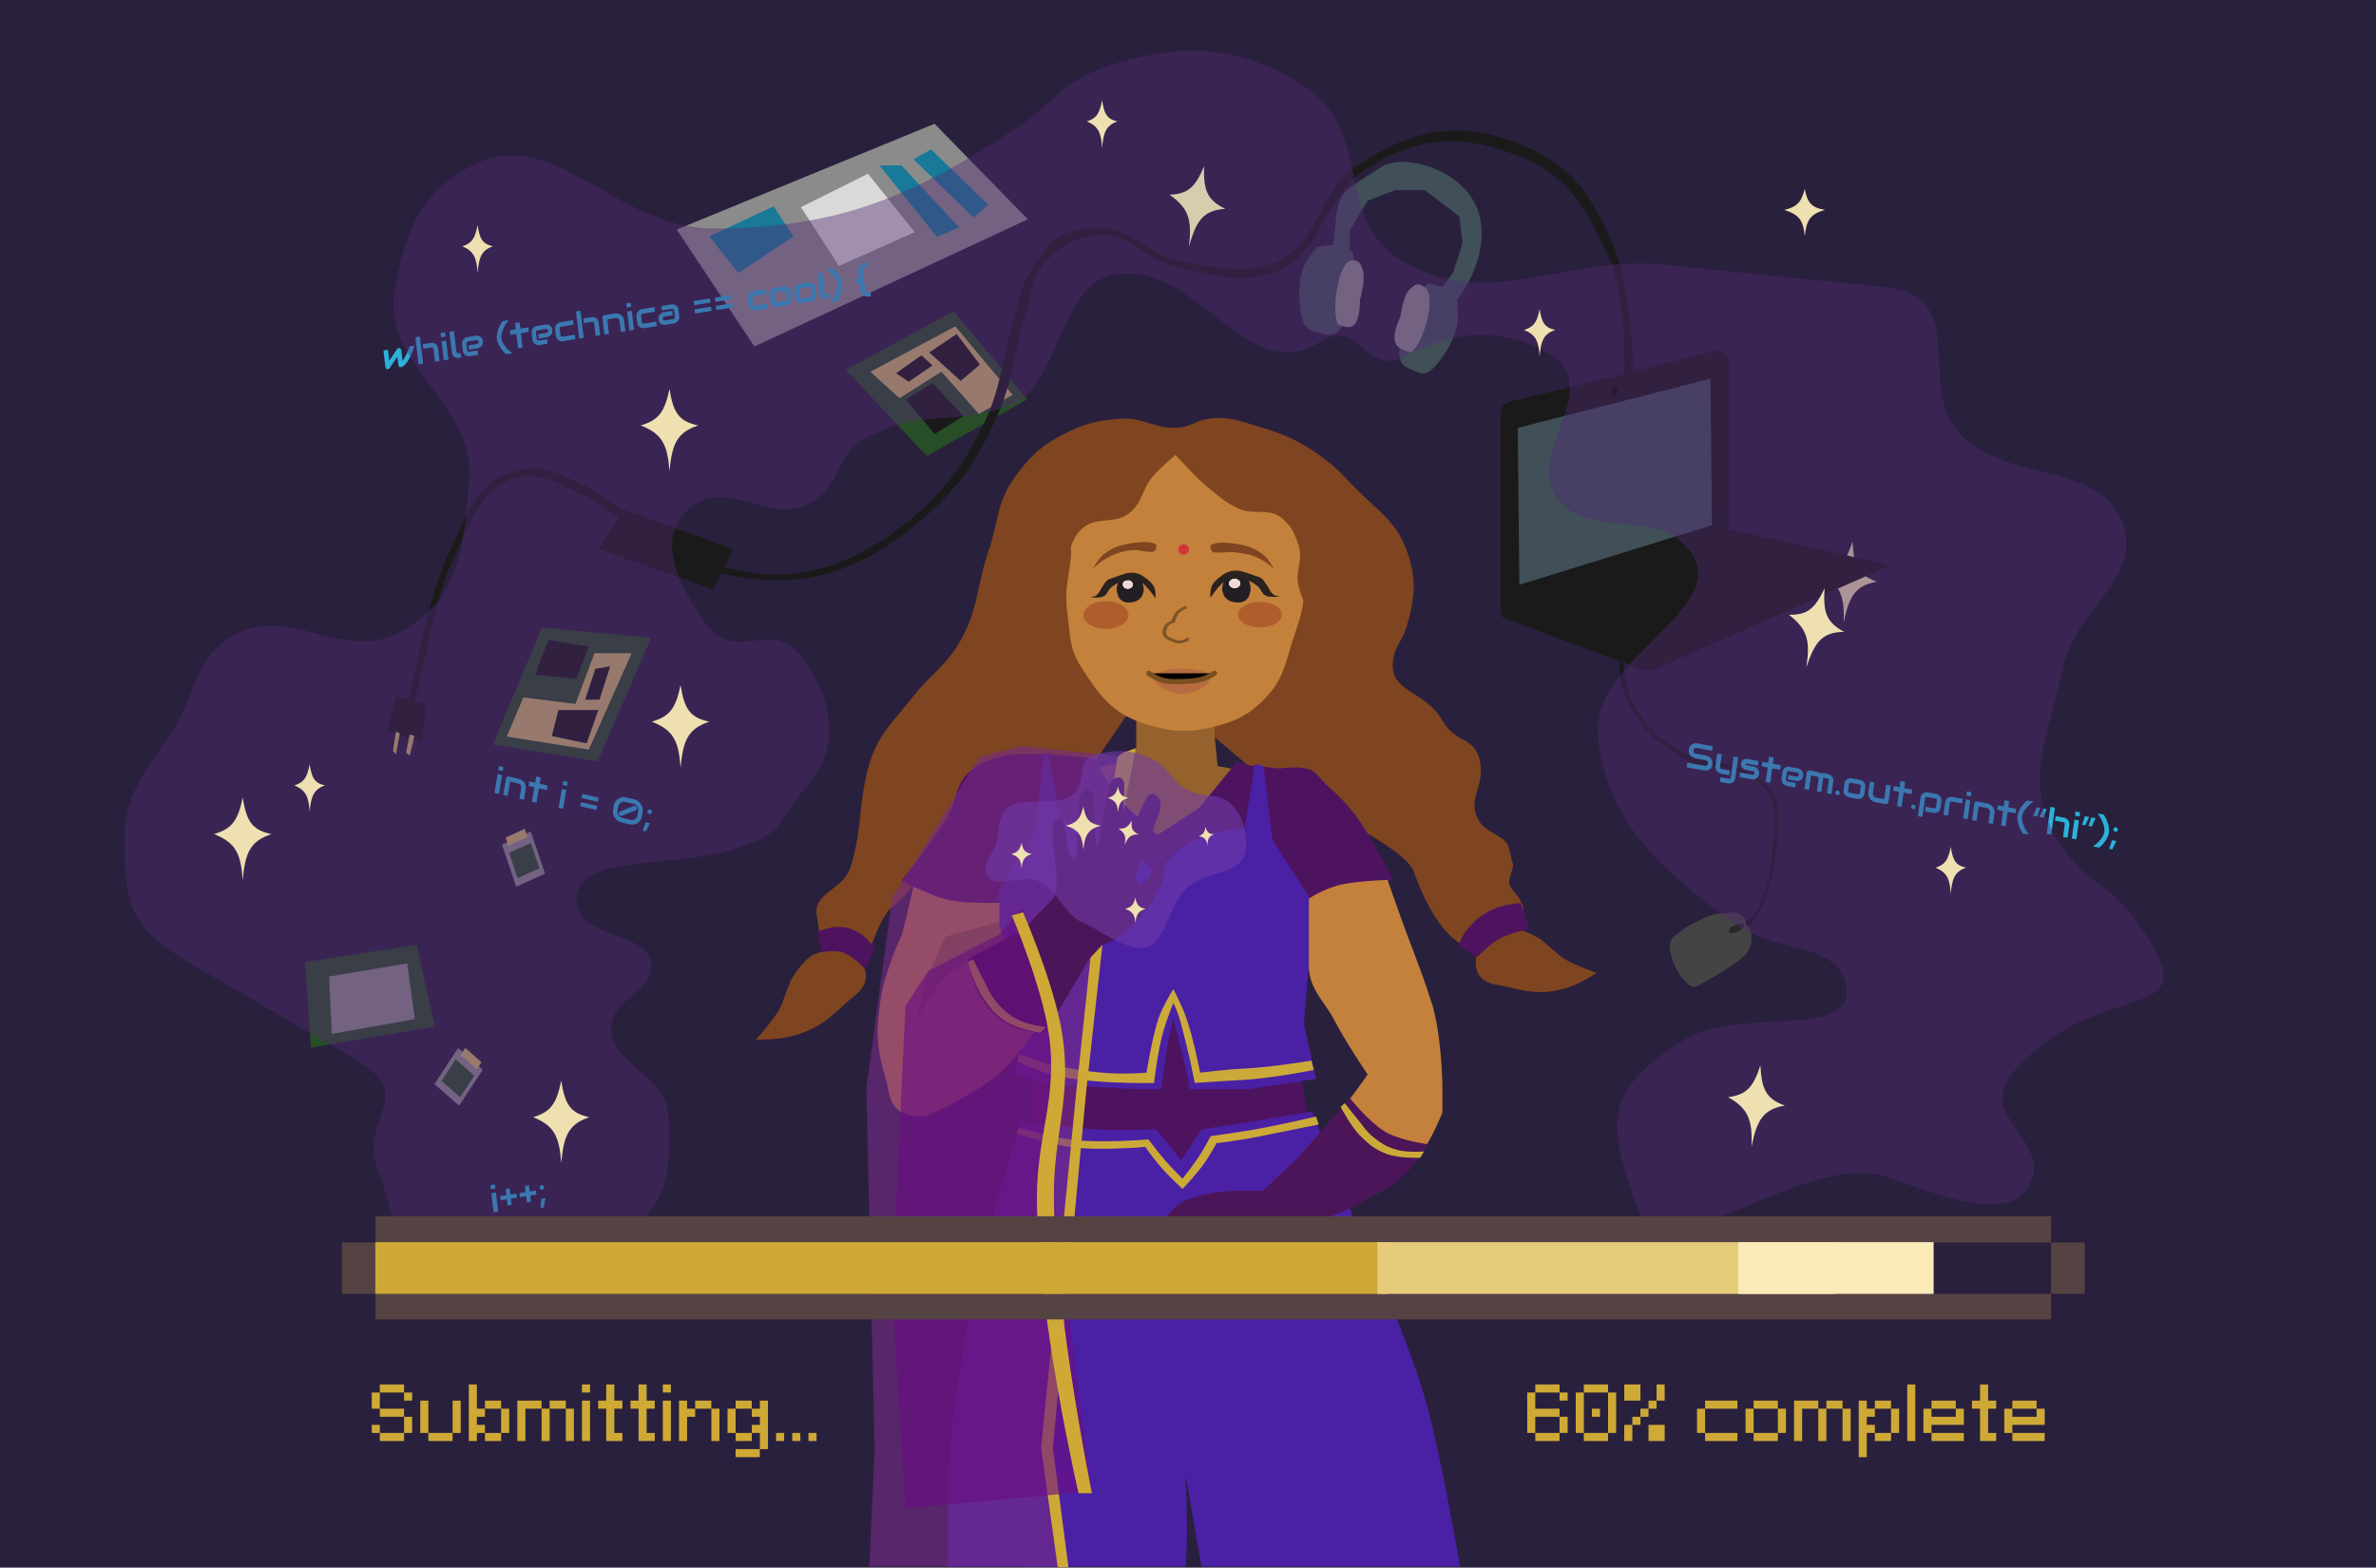 <svg version="1.1" id="Layer_1" xmlns="http://www.w3.org/2000/svg" xmlns:xlink="http://www.w3.org/1999/xlink" x="0px" y="0px"
	 width="100%" viewBox="0 0 3266 2155" enable-background="new 0 0 3266 2155" xml:space="preserve">
<rect width="3266" height="2155" fill="#29203D"/>
<path d="M2502.09 788.248C2526.82 784.789 2536.49 775.261 2546.48 744.396C2548.15 776.061 2553.26 790.13 2580.02 799.678C2549.9 805.006 2541.7 819.891 2534.24 856.24C2535.45 820.917 2531.02 804.373 2502.09 788.248Z" fill="#EEE0B0"/>
<path d="M2452.58 288.559C2469.89 284.515 2476.02 278.267 2480.72 259.814C2484.37 277.747 2489.1 285.349 2508.86 288.559C2487.87 294.121 2483.2 303.303 2480.72 324.675C2478.83 304.412 2474.39 295.341 2452.58 288.559Z" fill="#EEE0B0"/>
<path d="M2365.1 749.004L2075.23 845.47C2068.99 844.702 2065.31 844.746 2062.46 835.181V806.884V584.368V566.361C2064.33 558.052 2067.55 555.342 2075.23 552.213L2222.56 516.842L2358.19 482.114C2367.06 481.589 2370.88 484.695 2376.27 494.333V516.842V709.131V736.142C2375.54 742.51 2373.8 745.594 2365.1 749.004Z" fill="#1A1A1A"/>
<path d="M2351.15 520.579L2086.23 588.213L2088.5 803.939L2353.27 721.923L2351.15 520.579Z" fill="#404F58"/>
<ellipse cx="2219.37" cy="537.381" rx="4.292" ry="6.677" fill="#0B0B0B"/>
<path d="M2378.59 728.148L2072.89 837.498C2063.22 840.853 2063.03 841.835 2062.49 844.56L2062.49 844.601C2061.95 847.358 2070.01 850.783 2072.89 851.73L2251.2 918.228C2258.1 920.861 2266.15 921.777 2266.15 921.777C2266.15 921.777 2274.68 921.914 2282.75 916.573L2593.19 779.627C2595.21 778.992 2597.06 777.761 2596.51 777.072C2595.96 776.383 2595.32 775.959 2593.19 775.694L2378.59 728.148Z" fill="#1A1A1A"/>
<path d="M2369.43 1255.44C2349.27 1256.45 2339.43 1263.81 2324.2 1271.13C2314.48 1275.8 2300.08 1288.56 2300.08 1288.56C2282.62 1302.06 2316.36 1364.19 2332.24 1355.99C2332.24 1355.99 2372.61 1335.09 2395.56 1315.88C2411.44 1302.59 2410.36 1282.45 2400.58 1266.93C2390.99 1251.71 2385.7 1254.61 2369.43 1255.44Z" fill="#444444"/>
<path d="M2382.64 1272.71C2381.05 1273.65 2376.4 1275.84 2376.28 1280.19C2376.15 1284.54 2381.66 1283.43 2385.82 1282.06C2390.83 1280.35 2393.35 1278.88 2396.96 1274.58C2397.72 1271.55 2397.08 1270.37 2394.57 1268.97C2389.83 1269.39 2384.23 1271.78 2382.64 1272.71Z" fill="#292929"/>
<path d="M2443.97 1119.77C2444.52 1157.12 2437.23 1240.38 2403.66 1274.7C2403.66 1274.7 2399.67 1271.91 2399.25 1268.94C2398.54 1264 2404.94 1264.68 2408.08 1261.25C2413.83 1254.98 2415.76 1250 2419.67 1242.05C2425.86 1229.46 2427.89 1221.43 2431.27 1207.48C2435.63 1189.47 2435.7 1178.71 2437.34 1160.11C2438.73 1144.4 2441.36 1135.42 2439.55 1119.77C2438.67 1112.14 2438.29 1107.65 2435.69 1100.57C2433.18 1093.74 2431.12 1090.09 2426.85 1084.56C2419.54 1075.11 2412.97 1072.8 2403.11 1067.28C2388.73 1059.23 2379.63 1057.08 2363.91 1053.84C2353.66 1051.72 2347.58 1053.17 2337.41 1050.63C2320.77 1046.48 2311.89 1041.2 2297.1 1031.43C2275.44 1017.12 2263.15 1006.81 2248.51 983.415C2237.41 965.675 2230.91 954.405 2227.53 932.841C2225.26 918.328 2227.53 895.07 2227.53 895.07L2231.4 896.991C2228.48 934.878 2243.83 1011.33 2337.41 1044.87C2372.93 1046.79 2443.97 1064.46 2443.97 1119.77Z" fill="#1A1A1A"/>
<path d="M677.488 1023.56L744.828 862.639L894.963 876.8L821.552 1046.73L677.488 1023.56Z" fill="#274E26"/>
<path d="M735.672 927.432L753.625 879.809L809.117 888.818L792.252 933.224L735.672 927.432Z" fill="#1A1A1A"/>
<path d="M791.023 967.746L817.137 897.931H868.256L809.359 1030.51L696.565 1012.58L719.346 958.779L791.023 967.746Z" fill="#C9B367"/>
<path d="M758.564 1011.9L767.456 976.146H822.472L806.356 1021.93L758.564 1011.9Z" fill="#1A1A1A"/>
<path d="M804.349 961.839L818.422 919.372L838.687 916.054L824.051 961.839H804.349Z" fill="#1A1A1A"/>
<path d="M1412.2 548.974L1273.82 626.885L1162.86 508.378L1310.81 427.749L1412.2 548.974Z" fill="#274E26"/>
<path d="M1324.28 572.339L1284.67 596.629L1245.03 549.289L1282.06 526.73L1324.28 572.339Z" fill="#1A1A1A"/>
<path d="M1294.08 511.022L1236.44 547.437L1196.38 511.106L1313.13 448.564L1391.99 542.849L1345.49 569.024L1294.08 511.022Z" fill="#C9B367"/>
<path d="M1346.97 501.202L1320.57 523.632L1277.45 484.538L1314.97 459.172L1346.97 501.202Z" fill="#1A1A1A"/>
<path d="M1281.76 502.331L1249.05 524.738L1231.67 513.043L1266.52 488.51L1281.76 502.331Z" fill="#1A1A1A"/>
<path d="M1036.96 476.335L930.255 315.557L1284.63 170.153L1412.9 301.465L1036.96 476.335Z" fill="#8B8B8B"/>
<path d="M1015.04 375.228L975.085 324.993L1063.31 283.66L1090.5 324.993L1015.04 375.228Z" fill="#187A98"/>
<path d="M1358.53 281.634L1279.88 205.445L1255.51 218.89L1338.04 298.921L1358.53 281.634Z" fill="#187A98"/>
<path d="M1318.47 312.616L1239.09 227.383H1208.78L1288.15 325.629L1318.47 312.616Z" fill="#187A98"/>
<path d="M1153.14 365.69L1100.99 284.729L1193.07 238.829L1257.42 319.153L1153.14 365.69Z" fill="#D9D9D9"/>
<path d="M419.369 1322.56L572.614 1298.81L597.987 1411.18L427.477 1440.17L419.369 1322.56Z" fill="#274E26"/>
<path d="M452.325 1342.43L559.824 1324.32L570.253 1401.03L456.107 1421.33L452.325 1342.43Z" fill="#8B8B8B"/>
<path d="M597.192 1490.23L622.598 1451.44L629.618 1440.73L663.551 1470.53L631.124 1520.04L597.192 1490.23Z" fill="#8B8B8B"/>
<path d="M633.113 1450.23L639.465 1440.53L661.94 1460.27L655.588 1469.97L633.113 1450.23Z" fill="#C9B367"/>
<path d="M606.948 1485.93L626.336 1456.33L651.896 1478.79L632.507 1508.39L606.948 1485.93Z" fill="#274E26"/>
<path d="M709.606 1219.01L694.226 1173.7L689.977 1161.18L729.615 1143.14L749.244 1200.96L709.606 1219.01Z" fill="#8B8B8B"/>
<path d="M698.803 1162.67L694.958 1151.34L721.212 1139.39L725.057 1150.72L698.803 1162.67Z" fill="#C9B367"/>
<path d="M711.516 1207.13L699.779 1172.55L729.637 1158.96L741.374 1193.53L711.516 1207.13Z" fill="#274E26"/>
<path d="M2218.5 339.948C2243.97 400.068 2245.6 519.305 2245.6 519.305L2233.43 522.507C2233.43 522.507 2236.43 409.23 2211.87 354.681C2181.48 287.206 2155.37 242.683 2093.53 216.961C2011.75 182.94 1947.48 185.595 1872.35 236.178C1826.93 266.755 1812.42 345.274 1763.97 368.774C1713.17 393.407 1677.41 378.315 1622.96 368.774C1571.69 359.789 1546.13 310.216 1495.78 324.575C1467.3 332.698 1449.35 342.189 1431.09 368.774C1415.68 391.2 1416.91 410.39 1408.41 437.313C1391.4 491.256 1392.07 526.369 1368.6 576.955C1339.81 638.997 1316.16 671.938 1267.41 714.034C1170.84 797.423 1080.85 816.257 964.387 780.652C951.246 776.635 931.209 768.482 931.209 768.482V749.905C931.209 749.905 951.13 763.138 964.387 768.482C1074.83 812.998 1171.22 785.457 1264.09 703.145C1304.31 667.495 1328.45 632.034 1353.12 580.798C1375.47 534.371 1377.16 496.654 1391.83 446.281C1402.41 409.924 1403.22 390.423 1423.9 360.446C1448.08 325.382 1455.33 320.875 1493.57 313.686C1549.05 303.256 1576.51 353.828 1632.36 361.087C1683.87 367.78 1716.87 380.372 1763.97 355.322C1811.71 329.932 1815.09 262.914 1860.18 231.694C1935.08 179.84 1998.1 165.001 2081.37 195.182C2154.7 221.762 2184.65 260.043 2218.5 339.948Z" fill="#1A1A1A"/>
<path d="M980.487 810.178L1007.52 754.887L857.817 700.487L822.471 754.887L980.487 810.178Z" fill="#1A1A1A"/>
<path d="M805.581 668.603C846.593 688.289 901.64 739.082 901.64 739.082V757.022C901.64 757.022 847.456 702.091 805.581 682.699C767.252 664.949 741.179 645.33 701.794 659.633C657.271 675.803 647.582 718.295 624.506 765.351C600.966 813.351 585.309 899.26 585.309 899.26L566.539 976.146H558.258L575.924 899.26C575.924 899.26 592.258 810.674 617.329 759.585C642.986 707.301 651.881 666.289 701.794 650.023C744.345 636.155 764.74 648.999 805.581 668.603Z" fill="#1A1A1A"/>
<path d="M544.496 958.023L532.504 1005.72L580.469 1020.02L584.965 967.562L544.496 958.023Z" fill="#1A1A1A"/>
<path d="M540.135 1032.35L544.223 1005.72L549.674 1008.14L544.223 1037.19L540.135 1032.35Z" fill="#C9B367"/>
<path d="M558.258 1034.55L563.164 1009.53L569.704 1011.81L563.164 1039.1L558.258 1034.55Z" fill="#C9B367"/>
<path d="M1810.68 339.429C1831.58 335.456 1838.74 335.728 1859.25 346.417L1863.11 362.298L1847.11 444.882C1837.67 461.363 1829.47 463.277 1810.68 456.316C1790.84 453.919 1787.56 438.503 1785.85 403.59C1786.93 377.588 1789.31 363.204 1810.68 339.429Z" fill="#404F58"/>
<path d="M2002.79 412.688C1989.23 396.997 1983.77 392.977 1963.26 389.715L1952.53 400.633L1923.55 478.799C1922.4 498.095 1927.55 504.551 1944.95 509.897C1960.88 519.664 1970.94 508.788 1989.49 480.766C2001.55 458.5 2006.9 445.126 2002.79 412.688Z" fill="#404F58"/>
<path d="M1899.23 229.348C1830.75 273.763 1842.29 256.172 1830.68 351.975L1855.56 364.11V316.201L1879.88 275.964L1918.03 261.275H1958.38L2005.93 297.687L2010.35 334.092L1997.64 374.322L1965.57 418.391L1982.16 436.274C2003.16 416.9 2043.3 363.847 2035.78 306.621C2026.38 235.089 1930.74 208.91 1899.23 229.348Z" fill="#404F58"/>
<path d="M1839.7 387.993C1839.7 387.993 1845.63 359.096 1857.81 358.158C1867.44 357.416 1870.44 360.697 1873.73 373.393C1877.03 386.089 1869.34 412.116 1869.34 412.116C1869.34 412.116 1870.45 444.287 1857.81 448.934C1850.59 451.591 1838.6 445.76 1838.6 445.76C1830.91 424.177 1839.7 387.993 1839.7 387.993Z" fill="#8B8B8B"/>
<path d="M1963.36 432.485C1963.36 432.485 1969.77 403.302 1958.49 395.058C1949.57 388.542 1945.32 389.619 1936.84 398.848C1928.37 408.077 1924.83 435.785 1924.83 435.785C1924.83 435.785 1910.3 463.579 1920.47 475.382C1926.28 482.129 1940.22 484.269 1940.22 484.269C1956.63 469.849 1963.36 432.485 1963.36 432.485Z" fill="#8B8B8B"/>
<path d="M569.959 475.013C569.231 477.419 568.419 479.806 567.523 482.173C566.624 484.524 565.656 486.771 564.618 488.913C563.596 491.054 562.524 493.053 561.404 494.913C560.281 496.756 559.14 498.38 557.981 499.785C556.836 501.17 555.685 502.302 554.529 503.179C553.387 504.037 552.269 504.554 551.176 504.729C550.726 504.801 550.299 504.787 549.894 504.687C549.489 504.587 549.125 504.423 548.803 504.195C548.479 503.95 548.214 503.647 548.007 503.285C547.8 502.923 547.669 502.515 547.615 502.063L546.211 490.305L535.442 506.285C535.159 506.66 534.835 506.959 534.468 507.183C534.116 507.387 533.739 507.522 533.337 507.586C532.903 507.656 532.484 507.64 532.079 507.541C531.69 507.438 531.334 507.273 531.012 507.044C530.688 506.8 530.415 506.498 530.192 506.138C529.985 505.776 529.854 505.369 529.8 504.916L527.049 481.887L533.317 480.883L535.101 495.816L545.912 479.779C546.308 479.255 546.804 478.887 547.401 478.676C548.013 478.446 548.631 478.413 549.257 478.576C549.88 478.724 550.393 479.037 550.794 479.516C551.209 479.977 551.454 480.522 551.53 481.152L553.319 496.134C554.513 494.608 555.569 493.031 556.488 491.401C557.407 489.772 558.241 488.115 558.99 486.43C559.753 484.727 560.45 483.018 561.08 481.303C561.725 479.569 562.346 477.847 562.944 476.137L569.959 475.013ZM604.235 496.23L597.968 497.234L595.892 479.852C595.793 479.028 595.51 478.439 595.042 478.086C594.572 477.717 593.919 477.599 593.083 477.733L581.777 479.544L581.024 473.241L592.331 471.43C592.925 471.335 593.561 471.307 594.237 471.347C594.911 471.371 595.587 471.476 596.265 471.664C596.959 471.85 597.631 472.129 598.281 472.503C598.93 472.86 599.519 473.334 600.048 473.924C600.575 474.499 601.027 475.192 601.402 476.005C601.778 476.818 602.03 477.765 602.159 478.848L604.235 496.23ZM581.623 499.852L575.355 500.856L570.902 463.572L577.17 462.568L581.623 499.852ZM612.564 462.704L606.296 463.708L605.616 458.011L611.884 457.007L612.564 462.704ZM616.337 494.291L610.069 495.295L606.939 469.09L613.207 468.086L616.337 494.291ZM633.814 491.492L631.018 491.94C630.118 492.084 629.135 492.085 628.07 491.942C627.021 491.797 626.013 491.448 625.046 490.895C624.077 490.326 623.237 489.53 622.525 488.507C621.811 487.468 621.357 486.133 621.162 484.501L617.766 456.065L624.034 455.061L627.43 483.497C627.523 484.273 627.838 484.856 628.376 485.248C628.912 485.623 629.542 485.753 630.265 485.637L633.062 485.189L633.814 491.492ZM663.783 468.829C663.887 469.702 663.847 470.672 663.664 471.739C663.478 472.79 663.092 473.807 662.505 474.79C661.932 475.755 661.126 476.617 660.087 477.376C659.063 478.133 657.764 478.638 656.189 478.89L644.883 480.701L644.168 474.713L655.474 472.902C656.326 472.766 656.954 472.402 657.358 471.81C657.761 471.202 657.915 470.51 657.823 469.734C657.724 468.91 657.382 468.306 656.796 467.923C656.225 467.536 655.571 467.402 654.831 467.521L643.525 469.332C642.673 469.468 642.046 469.84 641.644 470.448C641.24 471.04 641.084 471.724 641.177 472.5L642.228 481.299C642.328 482.14 642.663 482.753 643.234 483.139C643.82 483.523 644.499 483.653 645.27 483.53L656.528 481.726L657.246 487.738L645.94 489.549C645.072 489.688 644.114 489.685 643.065 489.541C642.031 489.393 641.04 489.049 640.092 488.51C639.157 487.951 638.334 487.169 637.625 486.163C636.913 485.14 636.462 483.837 636.273 482.253L635.216 473.405C635.112 472.532 635.153 471.57 635.339 470.52C635.522 469.452 635.901 468.437 636.473 467.472C637.06 466.489 637.865 465.618 638.889 464.862C639.928 464.102 641.235 463.596 642.81 463.344L654.116 461.533C654.984 461.394 655.934 461.398 656.968 461.546C658.017 461.691 659.009 462.042 659.943 462.601C660.892 463.14 661.723 463.922 662.434 464.944C663.144 465.95 663.594 467.245 663.783 468.829ZM699.173 440.135L697.222 442.72C697.208 442.739 696.969 443.074 696.506 443.724C696.058 444.356 695.506 445.219 694.85 446.312C694.194 447.405 693.495 448.678 692.751 450.132C692.023 451.582 691.365 453.129 690.775 454.772C690.183 456.398 689.729 458.085 689.414 459.832C689.112 461.56 689.06 463.248 689.257 464.897C689.456 466.562 689.903 468.178 690.598 469.747C691.309 471.313 692.141 472.794 693.094 474.189C694.045 475.569 695.04 476.842 696.081 478.01C697.137 479.175 698.109 480.18 698.996 481.026C699.883 481.872 700.617 482.529 701.197 482.996C701.795 483.477 702.103 483.724 702.121 483.737L704.605 485.612L695.926 487.002C695.267 486.416 694.51 485.706 693.657 484.871C692.822 484.049 691.957 483.117 691.063 482.074C690.169 481.032 689.281 479.906 688.399 478.697C687.516 477.471 686.706 476.176 685.97 474.812C685.232 473.431 684.594 472.001 684.057 470.523C683.534 469.025 683.178 467.485 682.989 465.901C682.8 464.317 682.783 462.731 682.937 461.141C683.105 459.533 683.384 457.957 683.772 456.412C684.159 454.851 684.635 453.35 685.2 451.909C685.763 450.452 686.353 449.081 686.969 447.797C687.585 446.512 688.199 445.343 688.81 444.29C689.436 443.218 689.997 442.296 690.495 441.525L699.173 440.135ZM726.996 456.282L716.052 458.036L718.429 477.938L712.089 478.954L709.712 459.051L701.564 460.356L700.811 454.053L708.959 452.748L707.937 444.191L714.277 443.175L715.299 451.733L726.244 449.98L726.996 456.282ZM759.342 453.522C759.446 454.395 759.407 455.365 759.223 456.432C759.037 457.483 758.651 458.5 758.064 459.484C757.491 460.448 756.685 461.31 755.646 462.07C754.623 462.827 753.323 463.331 751.748 463.583L740.442 465.394L739.727 459.407L751.033 457.596C751.885 457.459 752.513 457.095 752.917 456.503C753.32 455.895 753.475 455.203 753.382 454.428C753.284 453.604 752.941 453 752.355 452.616C751.785 452.23 751.13 452.096 750.391 452.214L739.084 454.025C738.233 454.161 737.606 454.534 737.203 455.142C736.799 455.733 736.643 456.417 736.736 457.193L737.787 465.993C737.887 466.833 738.222 467.446 738.793 467.833C739.379 468.216 740.058 468.347 740.829 468.223L752.087 466.42L752.805 472.432L741.499 474.243C740.631 474.382 739.673 474.379 738.624 474.234C737.591 474.086 736.6 473.743 735.651 473.203C734.716 472.645 733.894 471.862 733.184 470.856C732.472 469.833 732.022 468.53 731.832 466.946L730.776 458.098C730.671 457.226 730.712 456.264 730.898 455.213C731.082 454.146 731.46 453.13 732.032 452.165C732.619 451.182 733.424 450.312 734.448 449.555C735.487 448.795 736.794 448.29 738.369 448.037L749.675 446.226C750.543 446.087 751.494 446.092 752.527 446.239C753.576 446.384 754.568 446.736 755.503 447.294C756.452 447.834 757.282 448.615 757.994 449.637C758.703 450.644 759.153 451.939 759.342 453.522ZM790.894 466.331L773.899 469.053C773.031 469.192 772.064 469.19 770.999 469.048C769.934 468.906 768.918 468.558 767.951 468.004C766.998 467.432 766.158 466.636 765.43 465.617C764.716 464.578 764.262 463.242 764.067 461.61L763.048 453.077C762.976 452.479 762.965 451.839 763.015 451.155C763.08 450.47 763.219 449.78 763.431 449.088C763.641 448.379 763.936 447.689 764.314 447.019C764.709 446.346 765.201 445.732 765.789 445.177C766.394 444.619 767.106 444.134 767.925 443.723C768.744 443.312 769.692 443.02 770.769 442.848L787.764 440.125L788.517 446.428L771.522 449.15C770.702 449.282 770.1 449.592 769.717 450.082C769.349 450.569 769.217 451.249 769.321 452.122L770.335 460.606C770.433 461.43 770.725 462.026 771.211 462.393C771.698 462.76 772.358 462.876 773.194 462.742L790.141 460.028L790.894 466.331ZM825.053 460.859L818.785 461.863L816.709 444.482C816.611 443.657 816.328 443.069 815.86 442.715C815.39 442.346 814.737 442.228 813.901 442.362L802.595 444.173L801.842 437.87L813.148 436.059C813.743 435.964 814.379 435.936 815.055 435.976C815.729 436 816.405 436.106 817.083 436.294C817.776 436.479 818.449 436.758 819.099 437.132C819.748 437.489 820.337 437.963 820.866 438.554C821.393 439.128 821.844 439.821 822.22 440.634C822.595 441.447 822.848 442.395 822.977 443.478L825.053 460.859ZM802.441 464.481L796.173 465.485L791.72 428.201L797.988 427.197L802.441 464.481ZM859.671 455.314L853.403 456.318L851.666 441.773C851.567 440.949 851.335 440.236 850.968 439.636C850.616 439.017 850.171 438.512 849.632 438.121C849.094 437.729 848.481 437.465 847.793 437.328C847.12 437.173 846.405 437.156 845.65 437.277L834.681 439.033L837.058 458.936L830.791 459.94L828.034 436.862C827.982 436.425 828.014 436.009 828.131 435.611C828.245 435.197 828.43 434.83 828.687 434.509C828.941 434.172 829.252 433.891 829.618 433.668C829.985 433.445 830.385 433.298 830.819 433.229L844.945 430.966C845.733 430.84 846.571 430.796 847.46 430.835C848.365 430.871 849.268 431.023 850.168 431.291C851.082 431.539 851.962 431.909 852.806 432.4C853.665 432.871 854.444 433.496 855.143 434.274C855.856 435.032 856.457 435.949 856.945 437.024C857.434 438.098 857.763 439.347 857.933 440.769L859.671 455.314ZM867.758 421.827L861.491 422.831L860.81 417.134L867.078 416.13L867.758 421.827ZM871.531 453.414L865.263 454.418L862.133 428.213L868.401 427.209L871.531 453.414ZM902.798 448.406L885.802 451.128C884.934 451.267 883.968 451.266 882.903 451.123C881.837 450.981 880.821 450.633 879.854 450.08C878.902 449.508 878.061 448.712 877.334 447.692C876.62 446.653 876.166 445.318 875.971 443.685L874.951 435.152C874.88 434.554 874.869 433.914 874.918 433.231C874.984 432.545 875.123 431.856 875.335 431.163C875.545 430.454 875.839 429.764 876.218 429.094C876.613 428.422 877.104 427.808 877.693 427.252C878.298 426.694 879.01 426.209 879.829 425.798C880.648 425.387 881.596 425.095 882.672 424.923L899.668 422.2L900.42 428.503L883.425 431.226C882.606 431.357 882.004 431.667 881.62 432.157C881.252 432.644 881.121 433.324 881.225 434.197L882.238 442.681C882.337 443.506 882.629 444.101 883.115 444.468C883.601 444.835 884.262 444.951 885.098 444.818L902.045 442.103L902.798 448.406ZM933.654 434.619C933.758 435.491 933.719 436.461 933.535 437.528C933.349 438.579 932.963 439.596 932.376 440.58C931.804 441.544 930.997 442.406 929.958 443.166C928.935 443.923 927.636 444.427 926.061 444.68L914.754 446.491C913.887 446.63 912.928 446.627 911.879 446.482C910.846 446.334 909.855 445.991 908.906 445.451C907.971 444.892 907.149 444.11 906.439 443.104C905.727 442.081 905.277 440.778 905.088 439.194C904.983 438.322 905.023 437.352 905.207 436.285C905.391 435.218 905.769 434.202 906.342 433.237C906.928 432.254 907.734 431.384 908.757 430.627C909.796 429.867 911.104 429.361 912.678 429.109L923.985 427.298L924.703 433.31L913.397 435.121C912.545 435.258 911.918 435.63 911.515 436.238C911.111 436.83 910.955 437.513 911.048 438.289C911.146 439.113 911.489 439.717 912.075 440.101C912.675 440.466 913.345 440.589 914.085 440.471L925.342 438.668C926.194 438.531 926.822 438.167 927.227 437.575C927.631 436.983 927.787 436.3 927.694 435.524L926.643 426.724C926.545 425.9 926.209 425.287 925.637 424.884C925.081 424.479 924.417 424.338 923.646 424.462L909.881 426.667L909.166 420.679L922.931 418.474C923.798 418.335 924.749 418.339 925.782 418.487C926.831 418.632 927.823 418.983 928.758 419.542C929.707 420.082 930.537 420.863 931.249 421.885C931.959 422.892 932.408 424.187 932.597 425.77L933.654 434.619ZM976.632 415.974L954.02 419.597L953.34 413.9L975.952 410.278L976.632 415.974ZM977.99 427.344L955.378 430.966L954.698 425.269L977.31 421.647L977.99 427.344ZM1005.85 411.294L983.238 414.916L982.557 409.22L1005.17 405.598L1005.85 411.294ZM1007.21 422.664L984.596 426.286L983.915 420.589L1006.53 416.967L1007.21 422.664ZM1055.83 423.893L1038.83 426.616C1037.96 426.755 1037 426.753 1035.93 426.611C1034.87 426.469 1033.85 426.121 1032.88 425.567C1031.93 424.995 1031.09 424.199 1030.36 423.179C1029.65 422.141 1029.2 420.805 1029 419.173L1027.98 410.64C1027.91 410.042 1027.9 409.401 1027.95 408.718C1028.01 408.032 1028.15 407.343 1028.36 406.65C1028.57 405.941 1028.87 405.252 1029.25 404.582C1029.64 403.909 1030.13 403.295 1030.72 402.74C1031.33 402.182 1032.04 401.697 1032.86 401.286C1033.68 400.875 1034.63 400.583 1035.7 400.41L1052.7 397.688L1053.45 403.991L1036.45 406.713C1035.64 406.845 1035.03 407.155 1034.65 407.645C1034.28 408.132 1034.15 408.812 1034.25 409.685L1035.27 418.169C1035.37 418.993 1035.66 419.589 1036.14 419.956C1036.63 420.323 1037.29 420.439 1038.13 420.305L1055.07 417.591L1055.83 423.893ZM1088.11 409.705C1088.24 410.788 1088.22 411.787 1088.05 412.704C1087.88 413.604 1087.61 414.422 1087.24 415.156C1086.87 415.875 1086.41 416.516 1085.87 417.08C1085.33 417.628 1084.75 418.1 1084.12 418.496C1083.52 418.89 1082.88 419.214 1082.23 419.467C1081.58 419.702 1080.96 419.867 1080.37 419.963L1069.06 421.774C1068.19 421.913 1067.23 421.911 1066.16 421.769C1065.1 421.626 1064.08 421.278 1063.11 420.725C1062.16 420.153 1061.32 419.357 1060.59 418.337C1059.88 417.299 1059.43 415.963 1059.23 414.331L1058.21 405.798C1058.02 404.182 1058.14 402.77 1058.59 401.562C1059.05 400.335 1059.67 399.305 1060.46 398.471C1061.26 397.619 1062.15 396.956 1063.14 396.484C1064.13 396.013 1065.06 395.707 1065.93 395.568L1077.24 393.757C1078.85 393.5 1080.25 393.572 1081.44 393.973C1082.63 394.375 1083.63 394.965 1084.43 395.743C1085.22 396.505 1085.84 397.379 1086.26 398.364C1086.71 399.347 1086.98 400.283 1087.09 401.172L1088.11 409.705ZM1080.83 402.224C1080.72 401.352 1080.43 400.74 1079.95 400.389C1079.46 400.038 1078.81 399.929 1077.99 400.06L1066.73 401.863C1065.9 401.997 1065.29 402.317 1064.91 402.823C1064.52 403.313 1064.38 403.97 1064.48 404.794L1065.5 413.327C1065.6 414.151 1065.89 414.747 1066.37 415.113C1066.86 415.48 1067.52 415.597 1068.36 415.463L1079.62 413.66C1080.47 413.523 1081.08 413.203 1081.44 412.7C1081.81 412.197 1081.94 411.533 1081.84 410.709L1080.83 402.224ZM1121.81 404.307C1121.94 405.389 1121.92 406.389 1121.75 407.305C1121.58 408.206 1121.31 409.023 1120.94 409.758C1120.57 410.477 1120.11 411.118 1119.57 411.682C1119.03 412.229 1118.45 412.702 1117.82 413.098C1117.22 413.492 1116.58 413.816 1115.93 414.069C1115.28 414.304 1114.66 414.469 1114.07 414.564L1102.76 416.375C1101.9 416.514 1100.93 416.513 1099.86 416.37C1098.8 416.228 1097.78 415.88 1096.82 415.327C1095.86 414.755 1095.02 413.959 1094.29 412.939C1093.58 411.9 1093.13 410.565 1092.93 408.933L1091.91 400.399C1091.72 398.783 1091.85 397.371 1092.29 396.164C1092.75 394.937 1093.37 393.907 1094.16 393.073C1094.96 392.22 1095.85 391.558 1096.84 391.086C1097.84 390.614 1098.77 390.309 1099.63 390.17L1110.94 388.359C1112.55 388.101 1113.95 388.174 1115.14 388.575C1116.34 388.977 1117.33 389.567 1118.13 390.345C1118.92 391.107 1119.54 391.981 1119.97 392.966C1120.41 393.949 1120.69 394.885 1120.79 395.773L1121.81 404.307ZM1114.53 396.826C1114.43 395.953 1114.13 395.342 1113.65 394.991C1113.16 394.64 1112.51 394.53 1111.69 394.662L1100.43 396.465C1099.6 396.599 1098.99 396.919 1098.61 397.425C1098.22 397.914 1098.08 398.571 1098.18 399.396L1099.2 407.929C1099.3 408.753 1099.59 409.348 1100.08 409.715C1100.56 410.082 1101.22 410.199 1102.06 410.065L1113.32 408.261C1114.17 408.125 1114.78 407.805 1115.14 407.302C1115.51 406.799 1115.64 406.135 1115.54 405.311L1114.53 396.826ZM1139.67 410.463L1136.87 410.911C1135.97 411.056 1134.99 411.056 1133.93 410.914C1132.88 410.769 1131.87 410.42 1130.9 409.867C1129.93 409.297 1129.09 408.501 1128.38 407.479C1127.67 406.44 1127.21 405.105 1127.02 403.473L1123.62 375.037L1129.89 374.033L1133.29 402.469C1133.38 403.244 1133.69 403.828 1134.23 404.219C1134.77 404.595 1135.4 404.724 1136.12 404.608L1138.92 404.161L1139.67 410.463ZM1157.43 389.904C1157.62 391.488 1157.63 393.084 1157.47 394.692C1157.31 396.281 1157.04 397.856 1156.65 399.417C1156.27 400.962 1155.79 402.463 1155.23 403.92C1154.66 405.361 1154.06 406.725 1153.43 408.012C1152.81 409.297 1152.2 410.466 1151.59 411.519C1150.98 412.588 1150.43 413.509 1149.93 414.28L1141.25 415.67L1143.2 413.085C1143.22 413.066 1143.45 412.733 1143.89 412.085C1144.34 411.453 1144.89 410.59 1145.55 409.497C1146.21 408.404 1146.9 407.132 1147.62 405.681C1148.37 404.228 1149.03 402.689 1149.6 401.065C1150.19 399.423 1150.64 397.737 1150.94 396.009C1151.26 394.262 1151.32 392.564 1151.12 390.916C1150.92 389.267 1150.47 387.66 1149.76 386.094C1149.06 384.509 1148.24 383.027 1147.28 381.648C1146.35 380.25 1145.35 378.968 1144.29 377.803C1143.25 376.636 1142.29 375.629 1141.4 374.783C1140.52 373.937 1139.78 373.28 1139.2 372.813C1138.62 372.33 1138.32 372.081 1138.3 372.068L1135.82 370.193L1144.5 368.803C1145.16 369.389 1145.91 370.101 1146.74 370.938C1147.58 371.76 1148.44 372.692 1149.34 373.734C1150.25 374.774 1151.14 375.907 1152.03 377.133C1152.91 378.342 1153.72 379.637 1154.46 381.018C1155.19 382.382 1155.82 383.813 1156.35 385.31C1156.88 386.789 1157.25 388.32 1157.43 389.904ZM1192.62 367.271L1189.51 367.77C1189.1 367.834 1188.69 367.949 1188.27 368.116C1187.86 368.264 1187.49 368.463 1187.16 368.713C1186.83 368.964 1186.57 369.261 1186.38 369.604C1186.19 369.947 1186.13 370.337 1186.18 370.773L1186.18 370.821L1187.2 379.33C1187.35 380.575 1187.3 381.702 1187.06 382.712C1186.82 383.706 1186.46 384.596 1185.98 385.381C1186.76 386.145 1187.35 387.007 1187.74 387.965C1188.15 388.921 1188.41 389.835 1188.51 390.707L1189.54 399.289C1189.6 399.855 1189.8 400.284 1190.13 400.577C1190.46 400.854 1190.83 401.049 1191.26 401.163C1191.68 401.26 1192.09 401.3 1192.5 401.285C1192.91 401.253 1193.22 401.219 1193.45 401.182L1196.56 400.684L1197.32 407.06L1194.16 407.566C1193.5 407.671 1192.79 407.712 1192.01 407.687C1191.26 407.677 1190.49 407.577 1189.72 407.388C1188.96 407.213 1188.21 406.945 1187.48 406.585C1186.77 406.222 1186.11 405.75 1185.52 405.17C1184.94 404.587 1184.45 403.892 1184.04 403.084C1183.65 402.274 1183.39 401.327 1183.26 400.245L1182.25 391.76C1182.15 390.903 1181.85 390.301 1181.34 389.953C1180.86 389.602 1180.22 389.49 1179.44 389.616C1178.99 389.688 1178.56 389.674 1178.15 389.574C1177.75 389.458 1177.38 389.286 1177.06 389.058C1176.75 388.811 1176.5 388.506 1176.29 388.144C1176.08 387.782 1175.95 387.383 1175.9 386.946C1175.85 386.51 1175.88 386.093 1176 385.696C1176.11 385.282 1176.29 384.916 1176.53 384.597C1176.78 384.26 1177.09 383.981 1177.44 383.76C1177.8 383.521 1178.2 383.358 1178.63 383.272C1179.5 383.133 1180.12 382.819 1180.51 382.329C1180.89 381.824 1181.03 381.159 1180.93 380.334L1179.91 371.777C1179.75 370.387 1179.88 369.106 1180.31 367.933C1180.74 366.76 1181.38 365.727 1182.23 364.834C1183.07 363.942 1184.05 363.207 1185.18 362.632C1186.32 362.053 1187.51 361.665 1188.75 361.467L1191.86 360.969L1192.62 367.271Z" fill="#2BB1DA"/>
<path d="M2353.96 1050.88C2353.79 1052.12 2353.47 1053.21 2353.01 1054.15C2352.58 1055.08 2352.05 1055.87 2351.43 1056.54C2350.81 1057.2 2350.12 1057.73 2349.36 1058.14C2348.6 1058.54 2347.83 1058.85 2347.05 1059.05C2346.26 1059.25 2345.48 1059.36 2344.69 1059.38C2343.91 1059.4 2343.19 1059.35 2342.52 1059.23L2318.44 1054.77L2319.31 1048.48L2343.38 1052.94C2344.58 1053.16 2345.56 1052.98 2346.32 1052.39C2347.09 1051.81 2347.55 1050.92 2347.72 1049.72C2347.8 1049.14 2347.78 1048.6 2347.67 1048.08C2347.56 1047.56 2347.37 1047.1 2347.08 1046.68C2346.81 1046.27 2346.45 1045.92 2345.99 1045.64C2345.55 1045.36 2345.05 1045.16 2344.47 1045.06L2330.12 1042.4C2329.11 1042.21 2328.04 1041.83 2326.92 1041.26C2325.81 1040.68 2324.8 1039.89 2323.9 1038.89C2323.02 1037.9 2322.34 1036.69 2321.84 1035.26C2321.37 1033.83 2321.26 1032.18 2321.52 1030.29C2321.78 1028.41 2322.33 1026.88 2323.16 1025.71C2324.01 1024.53 2324.99 1023.63 2326.1 1023C2327.22 1022.37 2328.39 1021.98 2329.6 1021.84C2330.82 1021.69 2331.94 1021.7 2332.95 1021.89L2354.19 1025.82L2353.32 1032.11L2332.08 1028.18C2330.89 1027.96 2329.92 1028.15 2329.14 1028.75C2328.39 1029.36 2327.93 1030.25 2327.76 1031.45C2327.6 1032.66 2327.79 1033.68 2328.35 1034.51C2328.93 1035.32 2329.81 1035.84 2330.99 1036.06L2345.35 1038.72L2345.39 1038.73C2346.06 1038.87 2346.76 1039.1 2347.49 1039.41C2348.22 1039.71 2348.93 1040.11 2349.62 1040.6C2350.32 1041.1 2350.97 1041.68 2351.57 1042.35C2352.16 1043.01 2352.67 1043.76 2353.08 1044.61C2353.5 1045.47 2353.8 1046.42 2353.96 1047.46C2354.13 1048.5 2354.13 1049.64 2353.96 1050.88ZM2385.31 1069.73C2385.16 1070.81 2384.89 1071.75 2384.5 1072.56C2384.11 1073.38 2383.64 1074.07 2383.11 1074.63C2382.57 1075.21 2381.97 1075.67 2381.31 1076.01C2380.66 1076.37 2379.98 1076.63 2379.29 1076.8C2378.6 1076.97 2377.93 1077.06 2377.25 1077.07C2376.58 1077.09 2375.94 1077.05 2375.35 1076.94L2364.09 1074.85L2364.96 1068.57L2376.22 1070.65C2377.05 1070.8 2377.71 1070.7 2378.18 1070.34C2378.66 1069.99 2378.95 1069.4 2379.07 1068.57L2383.02 1039.91L2389.26 1041.07L2385.31 1069.73ZM2376.92 1065.6L2365.66 1063.51C2364.76 1063.35 2363.82 1063.02 2362.84 1062.52C2361.87 1062.03 2361 1061.35 2360.21 1060.5C2359.43 1059.62 2358.83 1058.58 2358.41 1057.36C2357.99 1056.12 2357.89 1054.69 2358.11 1053.06L2360.5 1035.75L2366.75 1036.9L2364.36 1054.22C2364.24 1055.04 2364.37 1055.71 2364.74 1056.22C2365.12 1056.74 2365.73 1057.08 2366.57 1057.23L2377.78 1059.31L2376.92 1065.6ZM2417.91 1064.13C2417.76 1065.21 2417.49 1066.16 2417.1 1066.98C2416.71 1067.79 2416.25 1068.48 2415.71 1069.06C2415.17 1069.62 2414.57 1070.08 2413.92 1070.44C2413.26 1070.78 2412.59 1071.03 2411.89 1071.2C2411.21 1071.37 2410.52 1071.47 2409.83 1071.49C2409.16 1071.5 2408.53 1071.45 2407.93 1071.34L2391.03 1068.21L2391.9 1061.92L2408.75 1065.04C2409.6 1065.2 2410.27 1065.1 2410.76 1064.74C2411.26 1064.39 2411.56 1063.8 2411.67 1062.98C2411.82 1061.28 2411.1 1060.29 2409.5 1059.99L2399.82 1058.2C2398.45 1057.95 2397.31 1057.49 2396.42 1056.83C2395.53 1056.17 2394.82 1055.42 2394.32 1054.58C2393.82 1053.74 2393.5 1052.88 2393.34 1051.99C2393.2 1051.11 2393.18 1050.3 2393.28 1049.58C2393.48 1048.17 2393.89 1047.04 2394.52 1046.18C2395.15 1045.31 2395.88 1044.64 2396.71 1044.18C2397.55 1043.73 2398.42 1043.45 2399.34 1043.36C2400.26 1043.24 2401.1 1043.26 2401.87 1043.4L2417.21 1046.24L2416.34 1052.53L2401.05 1049.7C2400.73 1049.64 2400.47 1049.63 2400.26 1049.68C2400.08 1049.71 2399.93 1049.78 2399.81 1049.89C2399.72 1049.99 2399.65 1050.11 2399.62 1050.25C2399.58 1050.38 2399.56 1050.51 2399.54 1050.64C2399.52 1050.9 2399.54 1051.11 2399.6 1051.27C2399.66 1051.43 2399.74 1051.55 2399.84 1051.63C2399.96 1051.72 2400.09 1051.79 2400.24 1051.83C2400.4 1051.86 2400.55 1051.89 2400.69 1051.92L2410.37 1053.71C2411.97 1054 2413.29 1054.54 2414.33 1055.33C2415.37 1056.12 2416.17 1057.02 2416.74 1058.03C2417.3 1059.03 2417.67 1060.08 2417.83 1061.16C2418.01 1062.26 2418.04 1063.24 2417.91 1064.13ZM2446.99 1058.2L2436.1 1056.19L2433.36 1076.04L2427.04 1074.87L2429.78 1055.02L2421.67 1053.52L2422.54 1047.23L2430.65 1048.73L2431.83 1040.19L2438.14 1041.36L2436.96 1049.9L2447.86 1051.92L2446.99 1058.2ZM2478.6 1066.48C2478.48 1067.35 2478.19 1068.27 2477.75 1069.23C2477.31 1070.17 2476.68 1071.02 2475.87 1071.76C2475.08 1072.49 2474.1 1073.04 2472.91 1073.42C2471.74 1073.8 2470.38 1073.84 2468.81 1073.55L2457.55 1071.47L2458.37 1065.49L2469.63 1067.58C2470.48 1067.73 2471.17 1067.6 2471.71 1067.17C2472.24 1066.72 2472.57 1066.11 2472.67 1065.34C2472.79 1064.52 2472.61 1063.82 2472.15 1063.26C2471.7 1062.69 2471.11 1062.34 2470.37 1062.21L2459.11 1060.12C2458.27 1059.97 2457.57 1060.11 2457.03 1060.56C2456.5 1060.99 2456.18 1061.59 2456.07 1062.36L2454.86 1071.14C2454.74 1071.98 2454.91 1072.68 2455.36 1073.24C2455.82 1073.81 2456.44 1074.16 2457.21 1074.31L2468.42 1076.38L2467.59 1082.38L2456.33 1080.29C2455.47 1080.13 2454.55 1079.81 2453.58 1079.32C2452.63 1078.83 2451.77 1078.16 2451 1077.32C2450.25 1076.47 2449.66 1075.45 2449.24 1074.24C2448.81 1073.03 2448.71 1071.63 2448.93 1070.05L2450.15 1061.22C2450.27 1060.35 2450.55 1059.44 2450.99 1058.5C2451.44 1057.54 2452.05 1056.69 2452.84 1055.96C2453.65 1055.22 2454.64 1054.66 2455.81 1054.28C2456.99 1053.9 2458.37 1053.86 2459.94 1054.15L2471.2 1056.23C2472.06 1056.39 2472.97 1056.72 2473.92 1057.21C2474.88 1057.7 2475.74 1058.37 2476.5 1059.22C2477.27 1060.06 2477.86 1061.09 2478.29 1062.31C2478.71 1063.51 2478.81 1064.9 2478.6 1066.48ZM2503.55 1089.03L2497.31 1087.88L2499.7 1070.54C2499.82 1069.72 2499.68 1069.06 2499.31 1068.56C2498.94 1068.04 2498.33 1067.71 2497.48 1067.55L2489.37 1066.05L2486.63 1085.9L2480.38 1084.75L2483.56 1061.72C2483.62 1061.29 2483.76 1060.9 2483.97 1060.56C2484.18 1060.2 2484.45 1059.91 2484.78 1059.69C2485.11 1059.45 2485.47 1059.29 2485.88 1059.2C2486.29 1059.11 2486.7 1059.11 2487.14 1059.19L2498.4 1061.27C2499.26 1061.43 2500.17 1061.75 2501.12 1062.24C2502.07 1062.73 2502.94 1063.4 2503.75 1064.24L2504.01 1062.31L2512.46 1063.87C2513.06 1063.98 2513.67 1064.17 2514.31 1064.44C2514.94 1064.69 2515.56 1065.02 2516.16 1065.43C2516.78 1065.84 2517.35 1066.33 2517.88 1066.91C2518.41 1067.47 2518.85 1068.12 2519.21 1068.87C2519.57 1069.59 2519.83 1070.41 2519.98 1071.32C2520.13 1072.22 2520.14 1073.21 2519.99 1074.29L2517.59 1091.63L2511.35 1090.48L2513.75 1073.14C2513.86 1072.32 2513.74 1071.66 2513.38 1071.16C2513.04 1070.65 2512.44 1070.32 2511.6 1070.16L2505.98 1069.12C2506.08 1069.93 2506.07 1070.79 2505.94 1071.69L2503.55 1089.03ZM2529 1090.5C2528.94 1090.93 2528.8 1091.33 2528.57 1091.68C2528.36 1092.02 2528.09 1092.31 2527.76 1092.55C2527.45 1092.77 2527.09 1092.93 2526.68 1093.02C2526.29 1093.11 2525.89 1093.12 2525.47 1093.04C2525.04 1092.96 2524.65 1092.81 2524.28 1092.57C2523.94 1092.35 2523.64 1092.07 2523.39 1091.74C2523.16 1091.4 2522.99 1091.03 2522.88 1090.63C2522.77 1090.21 2522.75 1089.79 2522.81 1089.35C2522.87 1088.93 2523 1088.55 2523.21 1088.21C2523.43 1087.85 2523.69 1087.56 2524 1087.34C2524.32 1087.1 2524.68 1086.94 2525.07 1086.84C2525.48 1086.74 2525.9 1086.72 2526.34 1086.8C2526.75 1086.88 2527.13 1087.04 2527.48 1087.29C2527.84 1087.52 2528.13 1087.81 2528.37 1088.15C2528.62 1088.47 2528.79 1088.85 2528.9 1089.26C2529.03 1089.67 2529.06 1090.08 2529 1090.5ZM2562.89 1090.96C2562.74 1092.05 2562.47 1093 2562.08 1093.82C2561.69 1094.62 2561.22 1095.31 2560.68 1095.89C2560.14 1096.45 2559.55 1096.91 2558.89 1097.27C2558.24 1097.61 2557.56 1097.87 2556.86 1098.03C2556.18 1098.21 2555.5 1098.3 2554.81 1098.32C2554.13 1098.33 2553.5 1098.28 2552.91 1098.17L2541.65 1096.09C2540.78 1095.93 2539.86 1095.6 2538.88 1095.1C2537.9 1094.61 2537.01 1093.93 2536.23 1093.07C2535.46 1092.21 2534.86 1091.16 2534.42 1089.94C2534 1088.7 2533.9 1087.27 2534.13 1085.64L2535.3 1077.13C2535.53 1075.52 2536 1074.21 2536.73 1073.2C2537.48 1072.18 2538.33 1071.41 2539.29 1070.87C2540.27 1070.33 2541.29 1069.99 2542.36 1069.88C2543.43 1069.76 2544.39 1069.78 2545.26 1069.94L2556.52 1072.03C2558.12 1072.32 2559.44 1072.86 2560.48 1073.65C2561.52 1074.44 2562.32 1075.34 2562.89 1076.36C2563.45 1077.35 2563.82 1078.4 2563.98 1079.48C2564.16 1080.58 2564.18 1081.56 2564.06 1082.45L2562.89 1090.96ZM2557.81 1081.34C2557.93 1080.47 2557.81 1079.79 2557.43 1079.29C2557.06 1078.79 2556.46 1078.47 2555.65 1078.31L2544.44 1076.24C2543.6 1076.09 2542.94 1076.19 2542.45 1076.54C2541.96 1076.88 2541.66 1077.46 2541.54 1078.28L2540.37 1086.8C2540.26 1087.62 2540.39 1088.29 2540.76 1088.8C2541.13 1089.32 2541.73 1089.65 2542.56 1089.81L2553.77 1091.88C2554.62 1092.04 2555.29 1091.94 2555.76 1091.58C2556.24 1091.22 2556.53 1090.63 2556.65 1089.81L2557.81 1081.34ZM2595.81 1102.86C2595.75 1103.31 2595.61 1103.72 2595.4 1104.08C2595.18 1104.43 2594.91 1104.73 2594.59 1104.97C2594.28 1105.19 2593.92 1105.35 2593.51 1105.44C2593.12 1105.53 2592.71 1105.54 2592.28 1105.46L2578.16 1102.84C2577.39 1102.7 2576.58 1102.46 2575.73 1102.12C2574.89 1101.78 2574.07 1101.34 2573.27 1100.8C2572.48 1100.24 2571.73 1099.59 2571.01 1098.84C2570.31 1098.08 2569.72 1097.22 2569.25 1096.26C2568.78 1095.28 2568.43 1094.19 2568.22 1092.99C2568.02 1091.8 2568.02 1090.49 2568.22 1089.07L2570.22 1074.56L2576.46 1075.72L2574.46 1090.23C2574.35 1091.05 2574.38 1091.82 2574.56 1092.53C2574.76 1093.23 2575.07 1093.86 2575.48 1094.41C2575.9 1094.97 2576.41 1095.44 2577.01 1095.81C2577.64 1096.18 2578.33 1096.43 2579.08 1096.57L2590 1098.59L2592.74 1078.73L2598.98 1079.89L2595.81 1102.86ZM2627.57 1091.63L2616.67 1089.61L2613.93 1109.47L2607.62 1108.3L2610.36 1088.44L2602.24 1086.94L2603.11 1080.65L2611.23 1082.15L2612.4 1073.62L2618.72 1074.78L2617.54 1083.32L2628.44 1085.34L2627.57 1091.63ZM2633.19 1109.78C2633.13 1110.22 2632.98 1110.61 2632.75 1110.97C2632.54 1111.31 2632.27 1111.6 2631.95 1111.83C2631.64 1112.06 2631.28 1112.21 2630.87 1112.3C2630.48 1112.4 2630.08 1112.4 2629.66 1112.33C2629.23 1112.25 2628.83 1112.09 2628.47 1111.86C2628.13 1111.63 2627.83 1111.35 2627.58 1111.02C2627.34 1110.68 2627.17 1110.31 2627.07 1109.91C2626.96 1109.5 2626.94 1109.07 2627 1108.63C2627.05 1108.22 2627.19 1107.84 2627.4 1107.49C2627.61 1107.14 2627.87 1106.85 2628.18 1106.62C2628.51 1106.39 2628.87 1106.22 2629.26 1106.13C2629.67 1106.02 2630.09 1106.01 2630.52 1106.09C2630.94 1106.16 2631.32 1106.33 2631.66 1106.57C2632.02 1106.8 2632.32 1107.09 2632.55 1107.43C2632.8 1107.76 2632.98 1108.13 2633.09 1108.55C2633.21 1108.95 2633.25 1109.36 2633.19 1109.78ZM2667.46 1110.32C2667.31 1111.4 2667.04 1112.35 2666.65 1113.17C2666.26 1113.98 2665.79 1114.67 2665.25 1115.24C2664.72 1115.81 2664.12 1116.27 2663.46 1116.62C2662.81 1116.97 2662.13 1117.22 2661.44 1117.39C2660.76 1117.56 2660.08 1117.66 2659.4 1117.68C2658.73 1117.69 2658.09 1117.64 2657.5 1117.53L2646.24 1115.45L2647.11 1109.16L2658.37 1111.24C2659.2 1111.4 2659.86 1111.29 2660.33 1110.94C2660.81 1110.58 2661.1 1109.99 2661.22 1109.17L2662.39 1100.7C2662.51 1099.83 2662.38 1099.14 2662 1098.65C2661.65 1098.15 2661.06 1097.83 2660.24 1097.67L2649.03 1095.6C2648.18 1095.44 2647.51 1095.54 2647.02 1095.9C2646.53 1096.24 2646.23 1096.82 2646.12 1097.64L2642.59 1123.15L2636.35 1122L2639.87 1096.48C2640.02 1095.4 2640.29 1094.46 2640.68 1093.66C2641.07 1092.85 2641.54 1092.17 2642.07 1091.61C2642.63 1091.03 2643.23 1090.57 2643.89 1090.23C2644.55 1089.87 2645.21 1089.61 2645.89 1089.44C2646.59 1089.27 2647.28 1089.18 2647.95 1089.17C2648.64 1089.15 2649.28 1089.2 2649.85 1089.3L2661.11 1091.39C2662.18 1091.59 2663.12 1091.9 2663.93 1092.33C2664.75 1092.76 2665.44 1093.26 2666.02 1093.83C2666.61 1094.41 2667.09 1095.03 2667.46 1095.71C2667.84 1096.39 2668.13 1097.09 2668.32 1097.81C2668.52 1098.5 2668.64 1099.2 2668.68 1099.88C2668.73 1100.57 2668.72 1101.21 2668.63 1101.81L2667.46 1110.32ZM2697.02 1104.48L2682.98 1101.88C2682.13 1101.73 2681.46 1101.82 2680.97 1102.18C2680.48 1102.52 2680.17 1103.1 2680.06 1103.92L2677.67 1121.26L2671.43 1120.11L2673.82 1102.77C2673.97 1101.69 2674.24 1100.74 2674.63 1099.94C2675.02 1099.14 2675.48 1098.45 2676.02 1097.89C2676.57 1097.32 2677.18 1096.86 2677.83 1096.52C2678.49 1096.16 2679.16 1095.89 2679.84 1095.72C2680.53 1095.55 2681.22 1095.46 2681.89 1095.46C2682.59 1095.44 2683.22 1095.48 2683.8 1095.59L2697.89 1098.19L2697.02 1104.48ZM2709.1 1094.76L2702.85 1093.61L2703.64 1087.92L2709.88 1089.08L2709.1 1094.76ZM2704.75 1126.28L2698.51 1125.12L2702.11 1098.98L2708.36 1100.13L2704.75 1126.28ZM2739.51 1132.71L2733.27 1131.55L2735.27 1117.04C2735.38 1116.22 2735.34 1115.46 2735.14 1114.76C2734.96 1114.05 2734.66 1113.42 2734.25 1112.86C2733.83 1112.3 2733.31 1111.84 2732.69 1111.48C2732.08 1111.1 2731.41 1110.85 2730.65 1110.71L2719.73 1108.69L2716.99 1128.54L2710.75 1127.39L2713.93 1104.36C2713.99 1103.93 2714.12 1103.54 2714.33 1103.2C2714.55 1102.84 2714.82 1102.55 2715.14 1102.33C2715.47 1102.09 2715.84 1101.93 2716.24 1101.84C2716.65 1101.75 2717.07 1101.74 2717.5 1101.82L2731.57 1104.43C2732.35 1104.57 2733.17 1104.81 2734.01 1105.15C2734.86 1105.49 2735.68 1105.94 2736.48 1106.5C2737.29 1107.05 2738.04 1107.7 2738.72 1108.45C2739.42 1109.2 2740.01 1110.06 2740.48 1111.04C2740.97 1112 2741.31 1113.09 2741.51 1114.28C2741.71 1115.47 2741.71 1116.78 2741.51 1118.2L2739.51 1132.71ZM2770.55 1118.09L2759.65 1116.07L2756.91 1135.93L2750.6 1134.76L2753.34 1114.91L2745.23 1113.4L2746.09 1107.12L2754.21 1108.62L2755.39 1100.08L2761.7 1101.25L2760.52 1109.79L2771.42 1111.8L2770.55 1118.09ZM2795.18 1101.97L2792.67 1103.78C2792.65 1103.79 2792.34 1104.03 2791.73 1104.5C2791.14 1104.95 2790.4 1105.59 2789.49 1106.42C2788.59 1107.24 2787.6 1108.23 2786.53 1109.37C2785.47 1110.51 2784.45 1111.77 2783.47 1113.14C2782.5 1114.5 2781.64 1115.96 2780.9 1117.53C2780.17 1119.08 2779.7 1120.68 2779.47 1122.32C2779.24 1123.98 2779.26 1125.68 2779.53 1127.42C2779.82 1129.16 2780.24 1130.86 2780.8 1132.51C2781.36 1134.16 2781.99 1135.71 2782.69 1137.18C2783.41 1138.65 2784.08 1139.94 2784.72 1141.05C2785.35 1142.16 2785.89 1143.04 2786.32 1143.68C2786.77 1144.34 2787 1144.68 2787.02 1144.7L2788.92 1147.34L2780.28 1145.74C2779.79 1144.95 2779.25 1144.02 2778.65 1142.93C2778.05 1141.86 2777.46 1140.68 2776.87 1139.38C2776.28 1138.08 2775.71 1136.7 2775.18 1135.24C2774.64 1133.77 2774.19 1132.26 2773.83 1130.7C2773.48 1129.13 2773.23 1127.55 2773.09 1125.95C2772.96 1124.34 2773.01 1122.75 2773.23 1121.17C2773.45 1119.59 2773.83 1118.06 2774.38 1116.59C2774.94 1115.11 2775.61 1113.7 2776.37 1112.35C2777.13 1110.98 2777.96 1109.71 2778.86 1108.52C2779.77 1107.31 2780.68 1106.2 2781.59 1105.18C2782.5 1104.16 2783.38 1103.25 2784.23 1102.44C2785.1 1101.63 2785.87 1100.94 2786.54 1100.37L2795.18 1101.97ZM2799.88 1109.81L2804.28 1110.62L2800.39 1122.4L2794.48 1121.31L2799.88 1109.81ZM2808.74 1111.45L2813.11 1112.25L2809.22 1124.03L2803.32 1122.94L2808.74 1111.45ZM2842.06 1151.69L2835.82 1150.54L2838.21 1133.2C2838.33 1132.37 2838.21 1131.71 2837.85 1131.22C2837.49 1130.71 2836.9 1130.37 2836.06 1130.22L2824.81 1128.13L2825.67 1121.85L2836.93 1123.93C2837.52 1124.04 2838.14 1124.23 2838.78 1124.49C2839.41 1124.74 2840.03 1125.07 2840.63 1125.48C2841.25 1125.89 2841.82 1126.39 2842.35 1126.97C2842.88 1127.53 2843.32 1128.18 2843.68 1128.92C2844.04 1129.65 2844.29 1130.47 2844.45 1131.37C2844.6 1132.28 2844.61 1133.27 2844.46 1134.35L2842.06 1151.69ZM2819.54 1147.52L2813.3 1146.37L2818.44 1109.17L2824.68 1110.33L2819.54 1147.52ZM2858.46 1122.41L2852.22 1121.25L2853.01 1115.57L2859.25 1116.73L2858.46 1122.41ZM2854.11 1153.92L2847.87 1152.77L2851.48 1126.62L2857.72 1127.78L2854.11 1153.92ZM2875.21 1136.25L2870.85 1135.44L2874.74 1123.66L2880.64 1124.75L2875.21 1136.25ZM2866.36 1134.61L2861.99 1133.8L2865.88 1122.02L2871.78 1123.11L2866.36 1134.61ZM2898.9 1144.43C2898.68 1146.01 2898.29 1147.54 2897.73 1149.02C2897.18 1150.49 2896.52 1151.91 2895.76 1153.27C2895 1154.62 2894.17 1155.9 2893.26 1157.1C2892.36 1158.29 2891.45 1159.39 2890.52 1160.41C2889.6 1161.43 2888.72 1162.35 2887.87 1163.15C2887.02 1163.97 2886.26 1164.66 2885.59 1165.23L2876.95 1163.63L2879.47 1161.81C2879.48 1161.8 2879.79 1161.56 2880.38 1161.09C2880.97 1160.64 2881.71 1160 2882.61 1159.17C2883.51 1158.35 2884.5 1157.36 2885.56 1156.22C2886.63 1155.08 2887.65 1153.83 2888.61 1152.47C2889.59 1151.1 2890.44 1149.63 2891.16 1148.08C2891.9 1146.51 2892.39 1144.91 2892.61 1143.26C2892.84 1141.62 2892.81 1139.93 2892.53 1138.19C2892.26 1136.44 2891.84 1134.74 2891.28 1133.1C2890.74 1131.44 2890.11 1129.88 2889.39 1128.41C2888.69 1126.94 2888.03 1125.65 2887.39 1124.54C2886.76 1123.43 2886.22 1122.55 2885.79 1121.91C2885.35 1121.25 2885.13 1120.91 2885.11 1120.89L2883.21 1118.26L2891.85 1119.86C2892.34 1120.64 2892.87 1121.58 2893.46 1122.66C2894.05 1123.73 2894.64 1124.91 2895.24 1126.21C2895.84 1127.52 2896.42 1128.9 2896.95 1130.38C2897.49 1131.83 2897.94 1133.34 2898.29 1134.92C2898.65 1136.47 2898.9 1138.05 2899.02 1139.66C2899.16 1141.26 2899.12 1142.85 2898.9 1144.43ZM2911.18 1140.92C2911.12 1141.36 2910.97 1141.75 2910.74 1142.11C2910.53 1142.45 2910.26 1142.74 2909.94 1142.97C2909.63 1143.2 2909.27 1143.35 2908.86 1143.44C2908.47 1143.54 2908.07 1143.55 2907.65 1143.47C2907.22 1143.39 2906.82 1143.23 2906.46 1143C2906.11 1142.77 2905.82 1142.49 2905.57 1142.16C2905.33 1141.82 2905.16 1141.45 2905.06 1141.05C2904.95 1140.64 2904.93 1140.21 2904.99 1139.78C2905.04 1139.36 2905.18 1138.98 2905.39 1138.63C2905.6 1138.28 2905.86 1137.99 2906.17 1137.76C2906.5 1137.53 2906.86 1137.36 2907.25 1137.27C2907.66 1137.16 2908.08 1137.15 2908.51 1137.23C2908.93 1137.31 2909.31 1137.47 2909.65 1137.71C2910.01 1137.94 2910.31 1138.23 2910.54 1138.57C2910.79 1138.9 2910.97 1139.27 2911.08 1139.69C2911.2 1140.09 2911.24 1140.5 2911.18 1140.92ZM2903.6 1167.65L2899.23 1166.84L2903.12 1155.08L2909.02 1156.17L2903.6 1167.65Z" fill="#2BB1DA"/>
<path d="M681.009 1633.87L674.741 1634.88L674.06 1629.18L680.328 1628.17L681.009 1633.87ZM684.781 1665.46L678.514 1666.46L675.384 1640.26L681.651 1639.25L684.781 1665.46ZM710.743 1646.48L702.257 1647.84L703.276 1656.37L697.659 1657.27L696.64 1648.74L688.131 1650.1L687.453 1644.43L695.963 1643.06L694.944 1634.53L700.56 1633.63L701.58 1642.16L710.065 1640.8L710.743 1646.48ZM737.357 1642.21L728.871 1643.57L729.89 1652.11L724.273 1653.01L723.254 1644.47L714.744 1645.84L714.067 1640.16L722.577 1638.8L721.557 1630.27L727.174 1629.37L728.194 1637.9L736.679 1636.54L737.357 1642.21ZM748.011 1631.86C748.063 1632.3 748.024 1632.72 747.893 1633.14C747.777 1633.54 747.592 1633.9 747.337 1634.24C747.097 1634.56 746.793 1634.83 746.427 1635.05C746.077 1635.27 745.693 1635.42 745.275 1635.49C744.841 1635.55 744.421 1635.54 744.016 1635.44C743.627 1635.34 743.272 1635.17 742.95 1634.94C742.642 1634.7 742.385 1634.4 742.18 1634.05C741.973 1633.69 741.843 1633.29 741.791 1632.86C741.741 1632.44 741.774 1632.03 741.891 1631.63C742.005 1631.22 742.182 1630.85 742.423 1630.53C742.677 1630.19 742.98 1629.92 743.33 1629.69C743.695 1629.46 744.094 1629.3 744.528 1629.23C744.945 1629.16 745.35 1629.19 745.741 1629.31C746.146 1629.41 746.502 1629.58 746.81 1629.83C747.132 1630.06 747.397 1630.35 747.604 1630.71C747.825 1631.06 747.961 1631.44 748.011 1631.86ZM747.485 1659.96L743.098 1660.66L743.859 1648.11L749.79 1647.16L747.485 1659.96Z" fill="#2BB1DA"/>
<path d="M691.149 1060.11L684.966 1058.67L685.946 1053.02L692.129 1054.45L691.149 1060.11ZM685.718 1091.45L679.535 1090.02L684.041 1064.01L690.224 1065.45L685.718 1091.45ZM720.151 1099.45L713.969 1098.02L716.47 1083.58C716.611 1082.77 716.595 1082 716.421 1081.3C716.265 1080.58 715.99 1079.93 715.595 1079.35C715.2 1078.78 714.698 1078.29 714.09 1077.9C713.5 1077.5 712.833 1077.21 712.088 1077.04L701.268 1074.52L697.846 1094.27L691.663 1092.83L695.631 1069.93C695.706 1069.5 695.855 1069.12 696.077 1068.79C696.302 1068.44 696.581 1068.16 696.914 1067.95C697.249 1067.73 697.621 1067.58 698.029 1067.51C698.438 1067.44 698.856 1067.45 699.284 1067.55L713.219 1070.79C713.996 1070.97 714.797 1071.25 715.623 1071.63C716.464 1072.01 717.27 1072.49 718.041 1073.09C718.83 1073.67 719.553 1074.36 720.208 1075.14C720.882 1075.92 721.437 1076.81 721.874 1077.81C722.329 1078.8 722.634 1079.9 722.788 1081.1C722.942 1082.3 722.897 1083.61 722.653 1085.02L720.151 1099.45ZM751.611 1086.22L740.814 1083.71L737.392 1103.46L731.138 1102.01L734.56 1082.26L726.523 1080.39L727.606 1074.14L735.644 1076L737.115 1067.51L743.37 1068.97L741.898 1077.46L752.695 1079.97L751.611 1086.22ZM779.422 1080.62L773.239 1079.19L774.218 1073.53L780.401 1074.97L779.422 1080.62ZM773.99 1111.97L767.807 1110.53L772.313 1084.53L778.496 1085.96L773.99 1111.97ZM821.888 1102.23L799.582 1097.04L800.562 1091.39L822.868 1096.57L821.888 1102.23ZM819.933 1113.51L797.627 1108.33L798.607 1102.67L820.913 1107.86L819.933 1113.51ZM882.433 1122.15C882.188 1123.56 881.774 1124.86 881.19 1126.04C880.624 1127.21 879.923 1128.26 879.087 1129.18C878.251 1130.11 877.315 1130.89 876.28 1131.53C875.245 1132.18 874.144 1132.68 872.976 1133.04C871.827 1133.39 870.63 1133.59 869.385 1133.63C868.141 1133.68 866.9 1133.56 865.663 1133.27L854.511 1130.68C853.258 1130.39 852.065 1129.94 850.932 1129.35C849.798 1128.75 848.752 1128.03 847.792 1127.19C846.852 1126.34 846.011 1125.38 845.271 1124.33C844.53 1123.27 843.928 1122.13 843.464 1120.9C843.016 1119.68 842.718 1118.4 842.57 1117.07C842.441 1115.72 842.499 1114.34 842.743 1112.93L843.719 1107.3C844.086 1105.18 844.81 1103.33 845.893 1101.75C846.991 1100.17 848.308 1098.9 849.843 1097.94C851.382 1096.96 853.068 1096.32 854.902 1096.01C856.755 1095.69 858.617 1095.75 860.488 1096.18L871.641 1098.77C872.878 1099.06 874.063 1099.5 875.196 1100.1C876.329 1100.7 877.367 1101.42 878.307 1102.28C879.267 1103.12 880.117 1104.06 880.857 1105.12C881.598 1106.18 882.2 1107.32 882.664 1108.54C883.127 1109.77 883.424 1111.06 883.553 1112.4C883.701 1113.74 883.653 1115.11 883.408 1116.52L882.433 1122.15ZM877.178 1115.08C877.392 1113.84 877.364 1112.67 877.095 1111.55C876.827 1110.44 876.382 1109.44 875.762 1108.54C875.158 1107.65 874.406 1106.9 873.505 1106.29C872.605 1105.68 871.622 1105.26 870.557 1105.03L859.404 1102.44C858.377 1102.18 857.338 1102.13 856.288 1102.29C855.257 1102.43 854.299 1102.78 853.413 1103.32C852.545 1103.85 851.793 1104.58 851.155 1105.5C850.536 1106.41 850.118 1107.49 849.902 1108.74L848.926 1114.37C848.709 1115.62 848.736 1116.8 849.004 1117.91C849.273 1119.03 849.718 1120.03 850.338 1120.93C850.961 1121.8 851.722 1122.55 852.622 1123.16C853.539 1123.77 854.529 1124.19 855.594 1124.42L866.747 1127.02C867.968 1127.3 869.105 1127.36 870.157 1127.18C871.228 1127 872.175 1126.63 872.997 1126.07C873.82 1125.51 874.508 1124.77 875.06 1123.87C875.616 1122.95 875.997 1121.89 876.202 1120.71L877.178 1115.08ZM875.283 1109.88C875.459 1110.29 875.551 1110.71 875.558 1111.15C875.568 1111.57 875.498 1111.97 875.35 1112.35C875.204 1112.72 874.981 1113.05 874.682 1113.35C874.402 1113.63 874.059 1113.85 873.652 1114.01L855.004 1121.41C854.698 1121.55 854.395 1121.63 854.096 1121.65C853.797 1121.66 853.497 1121.63 853.195 1121.56C852.688 1121.45 852.225 1121.21 851.807 1120.87C851.389 1120.52 851.077 1120.09 850.869 1119.57C850.692 1119.16 850.599 1118.75 850.589 1118.33C850.582 1117.9 850.644 1117.49 850.774 1117.12C850.923 1116.74 851.137 1116.41 851.417 1116.12C851.701 1115.82 852.045 1115.59 852.452 1115.44L871.148 1108.04C871.538 1107.88 871.939 1107.81 872.349 1107.82C872.775 1107.84 873.171 1107.93 873.538 1108.1C873.92 1108.27 874.259 1108.51 874.553 1108.81C874.863 1109.12 875.106 1109.47 875.283 1109.88ZM896.115 1116.57C896.04 1117.01 895.882 1117.4 895.641 1117.74C895.418 1118.07 895.139 1118.35 894.804 1118.57C894.487 1118.78 894.125 1118.92 893.716 1118.99C893.324 1119.07 892.922 1119.06 892.509 1118.96C892.081 1118.86 891.691 1118.69 891.338 1118.44C891.001 1118.2 890.714 1117.9 890.476 1117.57C890.256 1117.21 890.099 1116.84 890.005 1116.43C889.913 1116.01 889.904 1115.58 889.979 1115.15C890.052 1114.73 890.199 1114.36 890.422 1114.02C890.647 1113.68 890.918 1113.4 891.234 1113.19C891.57 1112.97 891.934 1112.82 892.326 1112.74C892.737 1112.65 893.157 1112.66 893.585 1112.76C893.997 1112.85 894.37 1113.03 894.704 1113.29C895.057 1113.54 895.343 1113.84 895.563 1114.19C895.801 1114.53 895.966 1114.91 896.057 1115.33C896.168 1115.74 896.187 1116.16 896.115 1116.57ZM887.631 1142.98L883.303 1141.97L887.587 1130.38L893.437 1131.74L887.631 1142.98Z" fill="#2BB1DA"/>
<path d="M489.68 1457.06C576.919 1507.82 491.421 1535.78 519.709 1608.54C541.718 1665.15 530.63 1696.52 593.154 1724.91C653.558 1752.33 730.553 1746.66 794.164 1724.91C908.751 1685.72 925.556 1635.68 918.89 1532.23C915.237 1475.53 826.903 1458.7 841.597 1403.27C850.531 1369.57 896.472 1361.58 895.149 1327.08C893.408 1281.64 805.334 1291.53 794.164 1247.04C774.962 1170.56 926.472 1195.8 1012.97 1166.36C1083.13 1142.48 1064.63 1133.16 1108.59 1081.54C1154.55 1027.58 1146.43 970.071 1108.59 911.861C1061.39 839.232 1012.78 922.307 964.768 850.05C929.281 796.639 898.864 733.828 954.057 693.816C999.675 660.746 1055.12 717.225 1108.59 693.816C1157.52 672.4 1146.45 622.781 1194.28 599.691C1272.69 561.835 1307.37 586.146 1390.89 556.93C1446.66 537.422 1460.74 404.238 1515.52 382.855C1634.79 336.297 1709.04 537.609 1813.51 470.612C1871.86 433.189 1873.44 522.115 1934.83 488.278C1999.21 452.799 2070.86 449.226 2132.21 488.278C2208.71 536.971 2083.56 634.345 2148.28 693.816C2194.83 736.595 2267.9 703.488 2313.53 746.961C2399.99 829.354 2186.68 900.771 2196.48 1010.13C2207.03 1128.03 2277.85 1190.64 2383.15 1269.45C2436.88 1309.67 2526.57 1294.35 2537.68 1353.97C2552.25 1432.1 2388.85 1382.43 2313.53 1430.17C2200.53 1501.79 2210.85 1545.64 2250.37 1659.57C2284.07 1756.75 2480.7 1581.39 2591.84 1617.6C2650.39 1636.68 2750.1 1680.41 2783.56 1637.63C2833.72 1573.51 2713.06 1537.78 2766.39 1475.48C2888.28 1333.11 3044.58 1420.72 2939.12 1269.45C2900.23 1213.66 2876.15 1221.55 2836.05 1166.36C2775.5 1083.04 2815.8 1012.68 2836.05 916.642C2853.24 835.111 2948.74 793.821 2916.38 715.586C2883.29 635.61 2763.71 663.718 2697.58 599.691C2629.41 533.693 2712.24 407.046 2591.24 394.794L2281.4 363.419C2160.4 351.166 2048.35 425.096 1934.83 363.419C1827.69 305.206 1892.42 182.55 1791.01 117.542C1708.51 64.659 1633.68 58.248 1535.49 86.688C1458.81 108.894 1454.77 138.42 1390.89 180.291C1255.58 268.995 1152.71 313.986 980.833 314.115C843.875 314.218 759.097 166.209 644.982 229.595C572.726 269.73 557.726 323.233 543.232 394.794C521.329 502.937 655.225 553.09 644.982 662.441C636.739 750.444 634.664 827.821 543.232 871.821C469.157 907.468 395.913 832.64 324.432 871.821C262.915 905.54 270.58 956.661 234.157 1010.13C192.079 1071.89 169.466 1095.27 171.081 1166.36C172.861 1244.76 179.049 1276.32 266.289 1327.08L489.68 1457.06Z" fill="#532A75" fill-opacity="0.42"/>
<path d="M880.656 584.823C905.001 577.746 913.625 566.812 920.24 534.519C925.375 565.903 932.029 579.206 959.824 584.823C930.293 594.557 923.725 610.625 920.24 648.026C917.586 612.566 911.339 596.692 880.656 584.823Z" fill="#EEE0B0"/>
<path d="M2660.52 1192.8C2673.42 1188.75 2678 1182.51 2681.5 1164.05C2684.22 1181.99 2687.75 1189.59 2702.49 1192.8C2686.83 1198.36 2683.35 1207.54 2681.5 1228.91C2680.1 1208.65 2676.78 1199.58 2660.52 1192.8Z" fill="#EEE0B0"/>
<path d="M404.69 1079.71C417.596 1075.61 422.168 1069.27 425.675 1050.55C428.397 1068.74 431.924 1076.46 446.659 1079.71C431.004 1085.36 427.522 1094.67 425.675 1116.36C424.268 1095.8 420.956 1086.6 404.69 1079.71Z" fill="#EEE0B0"/>
<path d="M2094.89 453.573C2108.09 449.529 2112.77 443.281 2116.35 424.828C2119.14 442.761 2122.74 450.363 2137.81 453.573C2121.8 459.135 2118.24 468.317 2116.35 489.689C2114.91 469.426 2111.53 460.355 2094.89 453.573Z" fill="#EEE0B0"/>
<path d="M1493.97 166.89C1506.88 162.787 1511.45 156.447 1514.96 137.723C1517.68 155.92 1521.21 163.633 1535.94 166.89C1520.29 172.535 1516.81 181.851 1514.96 203.537C1513.55 182.977 1510.24 173.773 1493.97 166.89Z" fill="#EEE0B0"/>
<path d="M635.52 338.581C648.425 334.477 652.997 328.138 656.504 309.413C659.226 327.611 662.753 335.324 677.488 338.581C661.833 344.226 658.351 353.542 656.504 375.228C655.097 354.668 651.785 345.463 635.52 338.581Z" fill="#EEE0B0"/>
<path d="M2375.45 1508.36C2400.18 1504.9 2409.85 1495.37 2419.84 1464.5C2421.51 1496.17 2426.62 1510.24 2453.38 1519.79C2423.26 1525.11 2415.06 1540 2407.6 1576.35C2408.81 1541.02 2404.37 1524.48 2375.45 1508.36Z" fill="#EEE0B0"/>
<path d="M2458.96 845.092C2483.86 845.528 2494.55 837.597 2508.04 808.576C2506.01 840.213 2509.44 854.952 2534.83 868.594C2504.37 869.167 2494.52 882.635 2482.89 917.486C2488.2 882.675 2485.73 865.589 2458.96 845.092Z" fill="#EEE0B0"/>
<path d="M732.811 1535.8C756.569 1528.72 764.986 1517.79 771.441 1485.5C776.453 1516.88 782.946 1530.18 810.072 1535.8C781.252 1545.53 774.842 1561.6 771.441 1599C768.852 1563.54 762.755 1547.67 732.811 1535.8Z" fill="#EEE0B0"/>
<path d="M895.917 992.112C920.262 985.035 928.886 974.101 935.501 941.808C940.636 973.192 947.29 986.495 975.086 992.112C945.554 1001.85 938.986 1017.91 935.501 1055.31C932.847 1019.86 926.6 1003.98 895.917 992.112Z" fill="#EEE0B0"/>
<path d="M294.045 1146.63C318.39 1139.56 327.014 1128.62 333.629 1096.33C338.764 1127.71 345.418 1141.02 373.213 1146.63C343.682 1156.37 337.114 1172.44 333.629 1209.84C330.975 1174.38 324.728 1158.5 294.045 1146.63Z" fill="#EEE0B0"/>
<path d="M1607.51 267.634C1632.41 266.718 1642.76 258.216 1655.07 228.494C1654.32 260.207 1658.34 274.744 1684.26 286.993C1653.85 289.218 1644.55 303.206 1634.35 338.65C1638.25 303.588 1635.09 286.656 1607.51 267.634Z" fill="#D6CDAE"/>
<path d="M1661.78 575.574C1646.34 577.666 1639.35 584.786 1623.97 587.263C1591.35 592.52 1573.16 573.348 1540.11 575.574C1507.6 577.764 1488.51 582.985 1460.37 597.723C1428.91 614.197 1414.13 629.369 1394.38 656.786C1369.81 690.891 1372.7 717.069 1359.32 755.84C1341.3 808.064 1345.26 842.672 1314.64 889.963C1295.95 918.827 1276.78 929.624 1255.52 957.025C1229.24 990.906 1207.79 1008.27 1195.72 1048.08C1179.1 1102.88 1186.3 1138.06 1168.91 1192.66C1158.96 1223.88 1116.92 1226.83 1122.82 1258.86C1127.4 1283.71 1129.3 1333.05 1154.79 1343.7C1192.64 1359.51 1197 1265.92 1230.41 1243.49C1251.57 1229.29 1286.36 1169.1 1286.36 1169.1L1484.94 1076.26L1566.71 957.025L1661.78 1006.86L1743.77 1076.26C1743.77 1076.26 1929.45 1159.32 1942.97 1197.44C1969.32 1271.67 2015.82 1338.59 2074.54 1285.35C2120.65 1243.55 2070.32 1226.84 2074.54 1210.29C2082.54 1178.93 2080.69 1199.84 2074.54 1166.64C2071.3 1149.11 2044.53 1146.09 2034.58 1130.98C2014.1 1099.87 2040.99 1083.63 2034.58 1047.98C2028.02 1011.46 2001.8 1023.71 1982.94 990.804C1957.77 946.907 1906.47 952.794 1915.44 904.114C1918.62 886.855 1928.33 879.191 1933.31 862.277C1945.15 822.084 1947.87 795.311 1933.31 755.84C1918.75 716.368 1893.12 701.583 1862.51 670.321C1846.86 654.345 1838.79 644.559 1820.57 630.946C1790.41 608.409 1769.92 598.237 1732.59 587.263C1705.87 579.411 1689.58 571.808 1661.78 575.574Z" fill="#7F4520"/>
<path d="M1561.84 1027.85V978.054L1669.43 985.432V1010.64L1673.74 1053.06L1762.27 1069.66L1626.4 1190.78L1454.87 1069.66L1550.78 1045.07L1561.84 1027.85Z" fill="#95612C"/>
<path d="M1467.74 848.332C1462.85 811.132 1467.67 803.085 1472.03 767.256C1474.68 745.548 1464 731.281 1472.03 710.939C1484.34 679.762 1501.79 666.505 1528.6 646.385C1552.38 628.531 1567.55 617.756 1596.84 612.571C1631.08 606.508 1652.96 612.635 1684.76 626.711C1712.07 638.802 1726.03 650.207 1746.24 672.207C1766.79 694.59 1777.36 709.725 1786.81 738.606C1797 769.706 1796.5 789.759 1792.35 822.219C1789.58 843.881 1785.09 855.596 1778.21 876.322C1767.34 909.06 1765.23 931.418 1741.93 956.862C1718.06 982.938 1697.13 992.821 1662.62 1000.51C1627.14 1008.42 1604.33 1005.06 1569.79 993.75C1528.64 980.277 1508.85 953.22 1485.87 916.531C1470.3 891.683 1471.57 877.403 1467.74 848.332Z" fill="#C3813C"/>
<path d="M1729.29 1053.49C1742.31 1053.49 1751.13 1057.33 1764.06 1055.95C1775.07 1054.78 1782.19 1054.5 1793.16 1055.95C1809.26 1058.09 1812.92 1069.9 1824.38 1079.93C1853.91 1105.78 1867.18 1123.72 1886.12 1156.18C1897.96 1176.47 1915.92 1210.29 1915.92 1210.29C1915.92 1210.29 1870.46 1213.23 1845.67 1219.51C1823.51 1225.13 1796.21 1237.9 1778.11 1247.12L1781.97 1435.33L1798.74 1547.24C1798.74 1547.24 1768.21 1553.88 1734.5 1558.75C1696.18 1564.28 1702.69 1559.92 1675.97 1563.67C1661.43 1565.7 1625.9 1609.17 1625.9 1609.17C1625.9 1609.17 1608.59 1584.57 1582.33 1584.57C1568.61 1584.57 1556.32 1558.75 1556.32 1558.75C1556.32 1558.75 1551.6 1563.67 1530.31 1563.67C1501.77 1563.67 1497.15 1572.89 1497.15 1572.89H1469.83H1411.31L1417.05 1539.86C1417.05 1539.86 1422.26 1455.46 1424.14 1415.66C1427.46 1345.48 1384.4 1237.96 1384.4 1237.96C1384.4 1237.96 1331.74 1245.57 1299.96 1237.96C1274.27 1231.8 1239.64 1210.29 1239.64 1210.29C1239.64 1210.29 1278.92 1160.97 1299.96 1127.28C1316.88 1100.17 1311.06 1075.05 1338.99 1055.95C1358.46 1042.63 1373.93 1039.22 1398.6 1036.89C1433.81 1033.57 1504.3 1042.82 1504.3 1042.82L1519.26 1069.26L1542.67 1103.7L1590.79 1147.97L1647.68 1111.29L1700.19 1047.35C1700.19 1047.35 1718.9 1053.49 1729.29 1053.49Z" fill="#4E135F"/>
<path d="M1422.93 1144.67L1434.69 1036.17H1440.92L1458.22 1129.34C1514.3 1145.34 1544.05 1158.77 1590.34 1200.68C1624.96 1155.31 1653.43 1145.19 1710.71 1138.18L1725.24 1049.73L1737 1053.27L1748.76 1154.1L1799.26 1233.11V1263.9V1326.28L1792.34 1406.47L1808.95 1483.12L1715.56 1497.28H1635.57C1627.95 1454.84 1623.28 1446.37 1612.82 1398.42C1604.26 1437.77 1601.76 1451.91 1596.22 1497.28H1561.29L1434.69 1490.2L1393.88 1475.46L1409.79 1406.47L1400.11 1348.09L1372.43 1268.49V1227.22L1422.93 1144.67Z" fill="#4A21A4"/>
<path d="M1505.33 1552.6C1465.32 1550.54 1403.5 1540.92 1403.5 1540.92C1403.5 1540.92 1350.47 1708.97 1330.76 1819.35C1311.57 1926.84 1302.99 1988.19 1302.99 2097.16C1302.99 2124.57 1302.99 2153.66 1302.99 2153.66C1302.99 2153.66 1382.57 2152.98 1402.88 2153.66C1427.68 2154.49 1466.31 2153.66 1466.31 2153.66H1528.31H1576.96H1629.64C1629.64 2153.66 1634.03 2113.88 1629.64 2027.71L1651.46 2153.66H1756.28H1803.54H1844.54H1930.35H2007.14C2007.14 2153.66 1978.94 1991.35 1959.59 1925.06C1930.34 1824.88 1861.07 1675.53 1861.07 1675.53L1803.54 1528.02C1803.54 1528.02 1756.42 1536.04 1726.18 1540.92C1697.02 1545.63 1651.46 1552.6 1651.46 1552.6L1623.69 1595.01L1589.3 1552.6C1589.3 1552.6 1538.07 1554.28 1505.33 1552.6Z" fill="#4A21A4"/>
<path d="M1240.51 1282.58L1255.62 1218.9C1287.97 1231.87 1294.31 1242.87 1373.66 1241.03V1282.58L1375.41 1298.92L1417.57 1266.6L1488.27 1318.24L1461.22 1353.9C1461.22 1353.9 1417.19 1438.35 1372.08 1476.86C1338.03 1505.92 1273.09 1534.65 1273.09 1534.65C1273.09 1534.65 1251.83 1535.84 1240.51 1529.73C1220.46 1518.92 1222.61 1498.63 1215.91 1476.86C1203.69 1437.11 1204.71 1411.6 1211 1370.5C1216.47 1334.7 1240.51 1282.58 1240.51 1282.58Z" fill="#C3813C"/>
<path d="M1348.1 1313.94L1381.04 1293.9L1372.43 1267.47L1299.53 1287.5L1271.86 1348.98L1260.18 1404.31C1260.18 1404.31 1278.46 1362.03 1299.53 1342.83C1315.84 1327.97 1348.1 1313.94 1348.1 1313.94Z" fill="#95612C"/>
<path d="M1833.24 1218.9C1810.62 1226.76 1799.11 1235.5 1799.11 1235.5V1328.33C1799.11 1359.07 1821.49 1378.09 1833.24 1400.88C1849.24 1431.91 1879.96 1477.11 1879.96 1477.11C1879.96 1477.11 1837.06 1539.51 1802.5 1573.02C1772.29 1602.31 1764.73 1643.22 1724.1 1654.18C1696.98 1661.49 1670.79 1649.27 1645.72 1661.96C1630.56 1669.63 1621.34 1653.73 1613.75 1668.93C1601.98 1692.51 1613.75 1735.95 1613.75 1735.95C1613.75 1735.95 1625.79 1728.05 1645.72 1748.76C1672.77 1776.85 1686.25 1774.28 1715.74 1748.76C1734.77 1732.29 1731.83 1759 1741.93 1735.95C1747.48 1723.28 1761.05 1698.55 1772.67 1691.07C1825.23 1657.25 1887.32 1657.62 1934.37 1609.91C1963.78 1580.08 1982.64 1529.37 1982.64 1529.37V1488.8C1982.64 1488.8 1981.23 1420.77 1968.18 1379.36C1956.37 1341.89 1948.08 1322.11 1934.37 1285.3C1922.78 1254.2 1907.31 1209.67 1907.31 1209.67C1907.31 1209.67 1856.14 1210.93 1833.24 1218.9Z" fill="#C3813C"/>
<path d="M1783.74 1592.08L1855.67 1509.7C1855.67 1509.7 1882.96 1544.83 1907.31 1557.65C1927.16 1568.11 1962.65 1573.02 1962.65 1573.02C1962.65 1573.02 1945.82 1600.16 1931.29 1614.22C1912.96 1631.95 1898.21 1636.37 1876.57 1649.87C1835.7 1675.4 1785.2 1681.34 1769.6 1711.36C1753.99 1741.37 1760.88 1736.56 1735.78 1759.25C1714.91 1778.12 1692.2 1782.38 1664.23 1779.28C1623.26 1774.74 1615.65 1771.12 1606.06 1731.03C1599.58 1703.94 1589.1 1692.15 1606.06 1670.06C1617.51 1655.15 1627.46 1649.61 1645.63 1644.79C1665.82 1639.43 1681.08 1636.96 1701.97 1636.96H1735.78L1783.74 1592.08Z" fill="#4C1559"/>
<path d="M2118.19 1291.44C2118.19 1291.44 2094.48 1276.5 2077.62 1276.69C2058.38 1276.9 2032.74 1296.98 2032.74 1296.98C2032.74 1296.98 2024.04 1323.57 2031.51 1337.55C2040.78 1354.91 2058.56 1352.96 2077.62 1357.84C2106.69 1365.3 2125.73 1366.5 2154.47 1357.84C2171.43 1352.73 2195.04 1337.55 2195.04 1337.55C2195.04 1337.55 2155.81 1323.93 2145.25 1314.81L2118.19 1291.44Z" fill="#7F4520"/>
<path d="M1086.92 1347.82C1086.92 1347.82 1101.26 1322.07 1116.93 1313.11C1134.8 1302.89 1168.64 1306.36 1168.64 1306.36C1168.64 1306.36 1190.14 1324.62 1190.31 1340.74C1190.53 1360.75 1173.12 1368.68 1157.99 1383.22C1134.91 1405.38 1117.94 1416.72 1087.01 1424.8C1068.76 1429.56 1039.27 1429.23 1039.27 1429.23C1039.27 1429.23 1068.61 1396.23 1073.75 1382.63L1086.92 1347.82Z" fill="#7F4520"/>
<path d="M1157.27 1308.9C1146.83 1306.02 1129.71 1308.9 1129.71 1308.9L1122.82 1281.16C1122.82 1281.16 1139.78 1274.14 1151.07 1274.23C1164.79 1274.33 1173.18 1276.94 1184.83 1285.02C1192.93 1290.63 1202.75 1303.51 1202.75 1303.51L1188.97 1332.02C1188.97 1332.02 1171.62 1312.87 1157.27 1308.9Z" fill="#4E135F"/>
<path d="M2052.93 1295.66C2040.75 1305.14 2030.51 1315.71 2030.51 1315.71L2005.71 1300.93C2005.71 1300.93 2006.56 1289.82 2017.1 1277.37C2029.9 1262.25 2039.93 1254.85 2057.74 1247.8C2070.11 1242.9 2090.38 1241.38 2090.38 1241.38L2102.35 1277.33C2102.35 1277.33 2069.66 1282.65 2052.93 1295.66Z" fill="#4E135F"/>
<path d="M1456.83 775.664C1446.4 784.795 1426.54 793.811 1426.54 793.811L1466.69 631.94L1611.1 590.565L1745.65 625.407L1837.23 743V875.835C1837.23 875.835 1817.91 862.597 1808.35 851.155C1795.74 836.068 1789.99 825.412 1785.1 806.151C1779.73 785.035 1791.53 771.055 1785.1 750.258C1780.11 734.139 1775.71 724.269 1763.26 713.239C1744.44 696.56 1723.77 709.533 1701.27 698.721C1684.74 690.779 1676.86 683.483 1662.53 671.864C1642.65 655.749 1616.03 625.407 1616.03 625.407C1616.03 625.407 1595.9 641.838 1585.04 654.443C1569.99 671.903 1570.92 689.797 1553.34 704.528C1532.48 722.003 1508.6 708.723 1487.82 726.304C1470.61 740.876 1473.81 760.796 1456.83 775.664Z" fill="#7F4520"/>
<path d="M1438.83 1462.36L1401.33 1449.45L1398.26 1459.29C1398.26 1459.29 1422.57 1470.21 1438.83 1475.27C1490.3 1491.29 1586.39 1488.8 1586.39 1488.8C1586.39 1488.8 1590.69 1447.6 1599.3 1416.86C1602.84 1404.23 1612.82 1378.75 1612.82 1378.75C1612.82 1378.75 1618.42 1389.2 1622.66 1404.57C1627.58 1422.4 1635.57 1456.21 1635.57 1456.21L1642.33 1488.8C1642.33 1488.8 1687.29 1485.62 1709.35 1484.49C1747.36 1482.55 1805.87 1470.97 1805.87 1470.97L1802.8 1458.06C1802.8 1458.06 1744.94 1467.67 1707.5 1469.12C1688.55 1469.86 1649.71 1474.66 1649.71 1474.66C1649.71 1474.66 1639.88 1423.63 1629.42 1395.96C1622.88 1378.63 1612.82 1359.69 1612.82 1359.69C1612.82 1359.69 1597.41 1384.23 1591.92 1401.49C1583.31 1428.54 1575.94 1474.66 1575.94 1474.66C1525.52 1478.44 1489.27 1473.12 1438.83 1462.36Z" fill="#CCAA3A"/>
<path d="M1470.3 1566.39C1442.71 1562.59 1400.72 1550.33 1400.72 1550.33L1397.03 1558.04C1397.03 1558.04 1441.13 1572.42 1470.3 1576.67C1510.54 1582.54 1574.35 1576.67 1574.35 1576.67C1591.03 1600.48 1602.51 1613.03 1625.46 1634.5C1647.79 1610.78 1658.35 1597.06 1672.25 1571.53C1672.25 1571.53 1702.19 1568.17 1733.21 1561.89L1812.64 1545.83L1808.94 1534.91C1808.94 1534.91 1761.46 1546.04 1730.75 1551.61C1704.88 1556.31 1664.25 1561.89 1664.25 1561.89C1652.16 1584.77 1643.63 1597.55 1625.46 1620.37C1604 1599.24 1594.36 1587.43 1578.66 1566.39C1578.66 1566.39 1512.25 1572.18 1470.3 1566.39Z" fill="#CCAA3A"/>
<path d="M1870.25 1561.91C1856.61 1548.56 1842.91 1521.59 1842.91 1521.59L1848.4 1516.47C1848.4 1516.47 1858.7 1529.71 1865.57 1537.97C1873.93 1548 1877.4 1554.91 1887.6 1563.14C1899.47 1572.72 1907.51 1577.37 1922.39 1581.2C1935.67 1584.62 1957.54 1583 1957.54 1583L1952.14 1591.57C1952.14 1591.57 1922.66 1592.72 1905.67 1586.2C1889.94 1580.16 1882.2 1573.61 1870.25 1561.91Z" fill="#CCAA3A"/>
<path d="M1507.03 1336.32L1551.74 1040.56H1547.34L1403.76 1025.67L1346.45 1040.56L1226.17 1234.71L1190.9 1496.17L1202.24 1993.2L1194.95 2153.66H1385.24H1453.91L1440.28 1974.44L1507.03 1336.32Z" fill="#762C87" fill-opacity="0.61"/>
<path d="M1561.22 1028.61L1544.39 1034.5L1536.26 1040.08L1509.82 1214.99L1479.5 1500.13L1431.13 1990.54L1453.91 2154.61H1468.7L1447.25 1990.54L1493.05 1500.13L1524.65 1214.99L1561.22 1028.61Z" fill="#CFA936"/>
<path d="M1448.67 1234.63L1405.02 1278.89L1330.63 1318.24C1330.63 1318.24 1336.58 1351.85 1347.84 1369.88C1360.63 1390.35 1371.33 1401.8 1393.34 1411.69C1407.9 1418.23 1433.3 1420.3 1433.3 1420.3L1448.67 1400.62L1497.24 1318.24L1515.07 1299.18C1515.07 1299.18 1535.74 1292.12 1545.19 1282.58C1553.6 1274.1 1562.44 1268.02 1569.79 1258.6C1577.2 1249.1 1585.16 1237.08 1585.16 1237.08L1598.07 1211.88C1598.07 1211.88 1604.03 1185.68 1596.84 1182.98C1591.41 1180.94 1582.7 1198.35 1581.47 1202.66C1579.12 1210.88 1565.48 1218.64 1565.48 1218.64L1560.57 1205.12C1560.57 1205.12 1578.21 1157.03 1590.69 1124.58C1593.76 1116.58 1596.99 1107.82 1594.38 1100.6C1593.06 1096.96 1590.39 1093.87 1587 1091.99C1582.08 1089.27 1577.03 1094.25 1574.71 1099.37C1568.56 1112.89 1559.34 1131.34 1559.34 1131.34L1547.65 1161.46L1540.89 1171.3V1151.01C1540.89 1151.01 1544.86 1121.25 1545.19 1087.07C1545.25 1081.55 1546.47 1073.88 1542.12 1070.47C1538.77 1067.85 1535.82 1068.94 1531.87 1070.4L1531.67 1070.47C1525.23 1072.85 1525.34 1080.41 1523.68 1087.07C1516.91 1114.12 1514.45 1141.18 1514.45 1141.18L1508.31 1167L1505.23 1148.55C1505.23 1148.55 1504 1119.04 1502.77 1091.99C1502.58 1087.67 1495.08 1084.17 1491.09 1085.84C1486.86 1087.62 1484.42 1096.07 1483.71 1100.6C1480.64 1120.27 1480.64 1146.71 1480.64 1146.71V1176.83L1475.11 1179.29L1469.57 1174.37L1467.11 1163.31C1467.11 1163.31 1465.27 1133.8 1458.51 1126.42C1455.31 1122.93 1450.39 1126.93 1448.67 1131.34C1444.37 1142.41 1448.67 1169.46 1448.67 1169.46L1452.97 1211.88L1448.67 1234.63Z" fill="#4C1559"/>
<path d="M1350.92 1371.37C1339.42 1354.33 1330.63 1322.8 1330.63 1322.8L1337.39 1318.49C1337.39 1318.49 1345.43 1334.71 1350.92 1344.93C1357.58 1357.34 1359.79 1365.41 1368.75 1376.29C1379.16 1388.94 1386.59 1395.56 1401.33 1402.72C1414.47 1409.12 1437.6 1411.95 1437.6 1411.95L1430.23 1419.94C1430.23 1419.94 1399.26 1415.04 1382.89 1404.57C1367.72 1394.87 1360.98 1386.29 1350.92 1371.37Z" fill="#CCAA3A"/>
<path d="M1329.63 1306.94L1373.38 1284.76L1405.42 1248.41L1460.26 1422.79L1448.55 1643.38L1500.31 2050.06L1244.6 2073.48L1226.11 1777.71L1244.6 1382.73L1276.02 1334.67L1329.63 1306.94Z" fill="#6B0E83" fill-opacity="0.62"/>
<path d="M1460.39 1423.24C1450.03 1354.69 1406.29 1254.16 1406.29 1254.16L1390.92 1258.47C1390.92 1258.47 1432.69 1356.51 1441.95 1423.24C1454 1510.04 1425.21 1559.39 1425.35 1647.02C1425.6 1807.05 1482.53 2052.8 1482.53 2052.8H1500.97C1500.97 2052.8 1450.56 1806.79 1448.71 1647.02C1447.7 1559.52 1473.47 1509.77 1460.39 1423.24Z" fill="#CFA936"/>
<path d="M1668.34 759.29C1664.74 758.732 1662.03 750.075 1665.56 748.589C1671.5 746.086 1677.93 745.464 1684.82 746.097C1696.38 747.159 1701.22 747.454 1712.46 750.382C1721.85 752.825 1728.01 756.397 1736.15 762.27C1743.47 767.55 1750.91 781.675 1750.91 781.675C1750.91 781.675 1742.78 774.431 1736.15 770.594C1722.45 762.658 1712.53 761.019 1697.14 759.29C1686.21 758.061 1678.1 760.803 1668.34 759.29Z" fill="#7F4520"/>
<path d="M1585.27 758.459C1588.87 757.887 1591.55 749.22 1588.01 747.747C1582.07 745.267 1575.63 744.671 1568.74 745.33C1557.19 746.437 1552.35 746.751 1541.11 749.723C1531.74 752.203 1525.59 755.799 1517.47 761.703C1510.17 767.011 1502.79 781.165 1502.79 781.165C1502.79 781.165 1510.86 773.503 1517.47 769.64C1531.14 761.651 1540.12 758.131 1555.5 756.342C1566.43 755.071 1575.52 760.01 1585.27 758.459Z" fill="#7F4520"/>
<path d="M1564.5 1302.94C1533.2 1298.09 1515.94 1279.98 1486.76 1267.65C1463.67 1257.89 1449.32 1217.42 1425.24 1210.42C1398.54 1202.65 1360.18 1225.36 1355.13 1198.02C1352.35 1182.94 1364.1 1175.83 1368.96 1161.29C1375.29 1142.39 1370.38 1127.76 1382.79 1112.17C1396.39 1095.1 1449.59 1107.09 1468.64 1096.43C1499.79 1079 1473.83 1043.95 1508.7 1036.34C1537.96 1029.96 1558.2 1030.62 1585.01 1043.97C1605.78 1054.31 1609.23 1071.71 1628.88 1084.03C1652.05 1098.55 1676.6 1087.39 1694.7 1107.88C1709.28 1124.39 1712.32 1139.27 1712.82 1161.29C1713.75 1201.69 1670.02 1194.02 1636.52 1216.62C1603.84 1238.65 1603.45 1308.97 1564.5 1302.94Z" fill="#703CAA" fill-opacity="0.57"/>
<path d="M1465.3 1135.04C1479.97 1131.35 1485.16 1125.66 1489.15 1108.83C1492.24 1125.18 1496.25 1132.11 1512.99 1135.04C1495.2 1140.11 1491.25 1148.48 1489.15 1167.97C1487.55 1149.49 1483.79 1141.22 1465.3 1135.04Z" fill="#EEE0B0"/>
<path d="M1522.53 1096.81C1531.33 1094.61 1534.45 1091.21 1536.84 1081.17C1538.7 1090.93 1541.1 1095.06 1551.15 1096.81C1540.47 1099.84 1538.1 1104.83 1536.84 1116.46C1535.88 1105.44 1533.62 1100.5 1522.53 1096.81Z" fill="#EEE0B0"/>
<path d="M1546.38 1249.43C1555.18 1247.22 1558.29 1243.83 1560.69 1233.78C1562.54 1243.54 1564.95 1247.68 1574.99 1249.43C1564.32 1252.45 1561.94 1257.45 1560.69 1269.08C1559.73 1258.05 1557.47 1253.12 1546.38 1249.43Z" fill="#EEE0B0"/>
<path d="M1647.87 1149.34C1654.09 1146.98 1656.07 1144.25 1656.95 1136.77C1659.14 1143.68 1661.24 1146.47 1668.71 1146.87C1661.2 1149.99 1659.89 1153.81 1659.97 1162.35C1658.33 1154.44 1656.26 1151.06 1647.87 1149.34Z" fill="#EEE0B0"/>
<path d="M1389.95 1174.07C1398.75 1171.87 1401.86 1168.47 1404.26 1158.43C1406.11 1168.19 1408.52 1172.33 1418.56 1174.07C1407.89 1177.1 1405.52 1182.09 1404.26 1193.72C1403.3 1182.7 1401.04 1177.76 1389.95 1174.07Z" fill="#EEE0B0"/>
<path d="M1537.54 1139.12C1546.6 1139.45 1550.54 1137.05 1555.64 1128.08C1554.7 1137.96 1555.86 1142.61 1565.02 1147.08C1553.93 1147.02 1550.26 1151.15 1545.81 1161.97C1547.96 1151.12 1547.16 1145.75 1537.54 1139.12Z" fill="#EEE0B0"/>
<path d="M1680.22 807.398C1681.41 801.162 1681.76 797.513 1685.92 792.28C1687.31 790.534 1691.34 789.331 1693.62 788.501C1698.06 786.881 1701.36 786.882 1705.67 788.501C1709.51 789.947 1712.15 791.994 1714.46 794.98C1717.72 799.176 1718.17 802.315 1718.89 807.275L1718.9 807.398C1719.42 810.956 1718.74 813.1 1717.72 816.577C1716.53 820.611 1715.3 823.278 1711.37 825.756C1706.93 828.565 1702.89 828.638 1697.42 827.916C1693.15 827.352 1690.55 826.545 1687.27 824.136C1684.16 821.84 1682.74 819.941 1681.57 816.577C1680.37 813.141 1679.54 810.936 1680.22 807.398Z" fill="#221E23"/>
<path d="M1571.96 808.371C1570.82 802.424 1570.48 798.946 1566.53 793.956C1565.21 792.291 1561.38 791.144 1559.21 790.352C1554.99 788.808 1551.84 788.808 1547.75 790.352C1544.09 791.731 1541.58 793.683 1539.38 796.53C1536.28 800.531 1535.85 803.524 1535.17 808.253L1535.16 808.371C1534.67 811.763 1535.31 813.807 1536.28 817.123C1537.41 820.969 1538.59 823.512 1542.32 825.874C1546.55 828.553 1550.38 828.622 1555.59 827.934C1559.66 827.396 1562.13 826.627 1565.24 824.33C1568.21 822.141 1569.56 820.33 1570.67 817.123C1571.81 813.846 1572.6 811.744 1571.96 808.371Z" fill="#221E23"/>
<path d="M1620.74 842.806C1624.45 839.036 1631.95 835.736 1631.95 835.736L1628.82 833.071C1628.82 833.071 1618.69 837.733 1615.16 842.806C1612.54 846.574 1610.22 853.429 1610.22 853.429C1610.22 853.429 1606.26 854.246 1603 857.292C1597.14 862.767 1595.78 872.589 1602.09 877.573C1604.65 879.597 1607.26 880.47 1607.26 880.47C1607.26 880.47 1615.05 884.274 1620.74 884.567C1625.61 884.818 1634.19 880.599 1634.19 880.599L1633.74 876.157C1633.74 876.157 1626.1 880.59 1622.07 880.47C1618.42 880.362 1615.93 879.728 1612.55 878.352C1609.37 877.054 1605.91 875.772 1603.91 873.025C1601.45 869.641 1603.7 864.682 1605.73 861.038C1607.88 857.181 1615.16 855.711 1615.16 855.711C1615.16 855.711 1616.3 847.302 1620.74 842.806Z" fill="#7E5326"/>
<ellipse cx="1731.96" cy="844.993" rx="30.046" ry="17.646" fill="#B05D2E"/>
<path d="M1663.28 932.27C1663.28 942.015 1641.72 954.208 1625.13 954.208C1608.53 954.208 1586.5 942.015 1586.5 932.27C1586.5 922.524 1608.53 918.916 1625.13 918.916C1641.72 918.916 1663.28 922.524 1663.28 932.27Z" fill="#B76B41"/>
<ellipse cx="1520.2" cy="845.47" rx="31" ry="19.077" fill="#B05D2E"/>
<circle cx="1627.03" cy="755.333" r="7.154" fill="#D4333A"/>
<ellipse cx="1697.14" cy="802.071" rx="7.631" ry="6.2" fill="#EED9D9"/>
<ellipse cx="1697.14" cy="802.071" rx="7.631" ry="6.2" fill="#EED9D9"/>
<ellipse cx="1697.14" cy="802.071" rx="7.631" ry="6.2" fill="#EED9D9"/>
<ellipse cx="1697.14" cy="802.071" rx="7.631" ry="6.2" fill="#EED9D9"/>
<ellipse cx="1550.25" cy="803.502" rx="6.677" ry="5.723" fill="#EED9D9"/>
<ellipse cx="1550.25" cy="803.502" rx="6.677" ry="5.723" fill="#EED9D9"/>
<ellipse cx="1550.25" cy="803.502" rx="6.677" ry="5.723" fill="#EED9D9"/>
<ellipse cx="1550.25" cy="803.502" rx="6.677" ry="5.723" fill="#EED9D9"/>
<path d="M1578.87 925.593C1589.83 933.223 1599.85 937.039 1614.16 937.039C1628.46 937.039 1636.37 936.703 1646.11 935.131C1658.51 933.131 1669.48 925.593 1669.48 925.593" stroke="#7B4F20" stroke-width="7" stroke-linecap="round"/>
<path d="M1689.49 795.875C1679.02 798.307 1663.97 821.624 1663.97 821.624C1663.97 821.624 1662.9 813.228 1665.56 805.951C1667.31 801.17 1673.54 795.875 1673.54 795.875C1673.54 795.875 1682.5 787.87 1689.49 785.8C1697.89 783.311 1704.76 784.514 1711.82 786.919L1729.9 793.077C1736.96 795.481 1737.58 799.703 1741.59 804.832C1744.64 808.713 1744.88 812.188 1748.51 815.467C1750.21 817.008 1751.14 818.135 1753.29 818.826C1755.48 819.528 1759.14 818.826 1759.14 818.826C1759.14 818.826 1756.3 820.201 1754.36 820.505C1752.71 820.761 1751.76 820.585 1750.1 820.505C1746.11 820.312 1743.66 820.506 1740 818.826C1734.07 816.105 1733.94 810.136 1728.83 805.951C1721.65 800.058 1716.52 797.632 1707.57 795.875C1700.63 794.514 1696.38 794.274 1689.49 795.875Z" fill="#292220"/>
<path d="M1564.22 798.149C1574.06 800.456 1588.21 822.578 1588.21 822.578C1588.21 822.578 1589.21 814.612 1586.71 807.709C1585.07 803.173 1579.21 798.149 1579.21 798.149C1579.21 798.149 1570.79 790.555 1564.22 788.59C1556.32 786.229 1549.86 787.371 1543.22 789.653L1526.23 795.494C1519.6 797.775 1519.01 801.781 1515.24 806.646C1512.38 810.329 1512.15 813.626 1508.74 816.737C1507.14 818.198 1506.26 819.267 1504.24 819.923C1502.19 820.59 1498.74 819.923 1498.74 819.923C1498.74 819.923 1501.41 821.228 1503.24 821.516C1504.79 821.759 1505.68 821.592 1507.24 821.516C1510.99 821.333 1513.29 821.517 1516.74 819.923C1522.31 817.342 1522.44 811.678 1527.23 807.709C1533.98 802.117 1538.81 799.816 1547.22 798.149C1553.75 796.858 1557.74 796.63 1564.22 798.149Z" fill="#292220"/>
<rect x="516.273" y="1672" width="2303.14" height="36.055" fill="#554343"/>
<rect x="516.273" y="1778.56" width="2303.14" height="35.254" fill="#554343"/>
<rect x="470" y="1708.05" width="46.273" height="70.507" fill="#554343"/>
<rect x="2819.42" y="1708.05" width="46.273" height="70.507" fill="#554343"/>
<rect x="515.917" y="1707.59" width="1392.42" height="71.171" fill="#CFA936"/>
<rect x="1893.41" y="1707.59" width="629.055" height="71.171" fill="#E6CB7A"/>
<rect x="2389.31" y="1707.59" width="268.611" height="71.171" fill="#FAEAB8"/>
<path d="M522.111 1969.89H511V1958.78H522.111V1969.89ZM555.444 1981H522.111V1969.89H555.444V1981ZM566.556 1969.89H555.444V1947.67H566.556V1969.89ZM555.444 1914.33H522.111V1903.22H555.444V1914.33ZM566.556 1925.44H555.444V1914.33H566.556V1925.44ZM522.111 1936.56H511V1914.33H522.111V1936.56ZM555.444 1947.67H522.111V1936.56H555.444V1947.67ZM588.81 1969.89H577.699V1925.44H588.81V1969.89ZM633.255 1969.89H622.144V1925.44H633.255V1969.89ZM622.144 1981H588.81V1969.89H622.144V1981ZM688.843 1969.89V1936.56H699.954V1969.89H688.843ZM655.51 1936.56H666.621V1947.67H655.51V1958.78H666.621V1969.89H655.51V1981H644.398V1903.22H655.51V1936.56ZM666.621 1981V1969.89H688.843V1981H666.621ZM666.621 1936.56V1925.44H688.843V1936.56H666.621ZM755.542 1981H744.431V1936.56H755.542V1981ZM744.431 1925.44V1936.56H722.209V1981H711.098V1925.44H744.431ZM777.764 1936.56H755.542V1925.44H777.764V1936.56ZM788.875 1981H777.764V1936.56H788.875V1981ZM811.076 1981H799.965V1925.44H811.076V1981ZM811.076 1914.33H799.965V1903.22H811.076V1914.33ZM844.453 1925.44H855.564V1936.56H844.453V1969.89H855.564V1981H833.342V1936.56H822.23V1925.44H833.342V1903.22H844.453V1925.44ZM888.886 1925.44H899.997V1936.56H888.886V1969.89H899.997V1981H877.775V1936.56H866.664V1925.44H877.775V1903.22H888.886V1925.44ZM922.209 1981H911.098V1925.44H922.209V1981ZM922.209 1914.33H911.098V1903.22H922.209V1914.33ZM944.474 1947.67V1981H933.363V1925.44H944.474V1936.56H955.586V1947.67H944.474ZM988.919 1981H977.808V1936.56H988.919V1981ZM977.808 1936.56H955.586V1925.44H977.808V1936.56ZM1011.17 1969.89H1000.06V1936.56H1011.17V1969.89ZM1044.51 1969.89H1033.4V1958.78H1044.51V1947.67H1033.4V1936.56H1044.51V1925.44H1055.62V1992.11H1044.51V1969.89ZM1033.4 1936.56H1011.17V1925.44H1033.4V1936.56ZM1033.4 1981H1011.17V1969.89H1033.4V1981ZM1044.51 2003.22H1011.17V1992.11H1044.51V2003.22ZM1077.87 1981H1066.76V1969.89H1077.87V1981ZM1100.14 1981H1089.03V1969.89H1100.14V1981ZM1122.4 1981H1111.29V1969.89H1122.4V1981ZM2143.73 1981H2110.39V1969.89H2143.73V1981ZM2154.84 1925.44H2143.73V1914.33H2154.84V1925.44ZM2143.73 1914.33H2110.39V1903.22H2143.73V1914.33ZM2110.39 1947.67V1969.89H2099.28V1914.33H2110.39V1936.56H2143.73V1947.67H2110.39ZM2154.84 1969.89H2143.73V1947.67H2154.84V1969.89ZM2199.31 1947.67H2188.2V1936.56H2199.31V1947.67ZM2177.09 1969.89H2165.98V1914.33H2177.09V1969.89ZM2221.54 1969.89H2210.42V1914.33H2221.54V1969.89ZM2210.42 1914.33H2177.09V1903.22H2210.42V1914.33ZM2210.42 1981H2177.09V1969.89H2210.42V1981ZM2243.79 1981H2232.68V1958.78H2243.79V1981ZM2288.24 1925.44H2277.12V1903.22H2288.24V1925.44ZM2254.9 1958.78H2243.79V1947.67H2254.9V1958.78ZM2266.01 1947.67H2254.9V1936.56H2266.01V1947.67ZM2277.12 1936.56H2266.01V1925.44H2277.12V1936.56ZM2254.9 1925.44H2232.68V1903.22H2254.9V1925.44ZM2288.24 1981H2266.01V1958.78H2288.24V1981ZM2343.79 1969.89H2332.68V1936.56H2343.79V1969.89ZM2388.24 1936.56H2343.79V1925.44H2388.24V1936.56ZM2388.24 1981H2343.79V1969.89H2388.24V1981ZM2410.49 1969.89H2399.38V1936.56H2410.49V1969.89ZM2443.82 1936.56H2410.49V1925.44H2443.82V1936.56ZM2454.93 1969.89H2443.82V1936.56H2454.93V1969.89ZM2443.82 1981H2410.49V1969.89H2443.82V1981ZM2510.52 1981H2499.41V1936.56H2510.52V1981ZM2499.41 1925.44V1936.56H2477.19V1981H2466.08V1925.44H2499.41ZM2532.74 1936.56H2510.52V1925.44H2532.74V1936.56ZM2543.86 1981H2532.74V1936.56H2543.86V1981ZM2599.39 1969.89V1936.56H2610.5V1969.89H2599.39ZM2566.06 1958.78H2577.17V1969.89H2566.06V2003.22H2554.95V1925.44H2566.06V1936.56H2577.17V1947.67H2566.06V1958.78ZM2577.17 1936.56V1925.44H2599.39V1936.56H2577.17ZM2577.17 1981V1969.89H2599.39V1981H2577.17ZM2632.76 1981H2621.64V1903.22H2632.76V1981ZM2688.35 1936.56H2655.02V1925.44H2688.35V1936.56ZM2655.02 1958.78V1969.89H2643.91V1936.56H2655.02V1947.67H2688.35V1936.56H2699.47V1958.78H2655.02ZM2699.47 1981H2655.02V1969.89H2699.47V1981ZM2732.83 1925.44H2743.94V1936.56H2732.83V1969.89H2743.94V1981H2721.72V1936.56H2710.61V1925.44H2721.72V1903.22H2732.83V1925.44ZM2799.49 1936.56H2766.15V1925.44H2799.49V1936.56ZM2766.15 1958.78V1969.89H2755.04V1936.56H2766.15V1947.67H2799.49V1936.56H2810.6V1958.78H2766.15ZM2810.6 1981H2766.15V1969.89H2810.6V1981Z" fill="#CFA936"/>
</svg>
